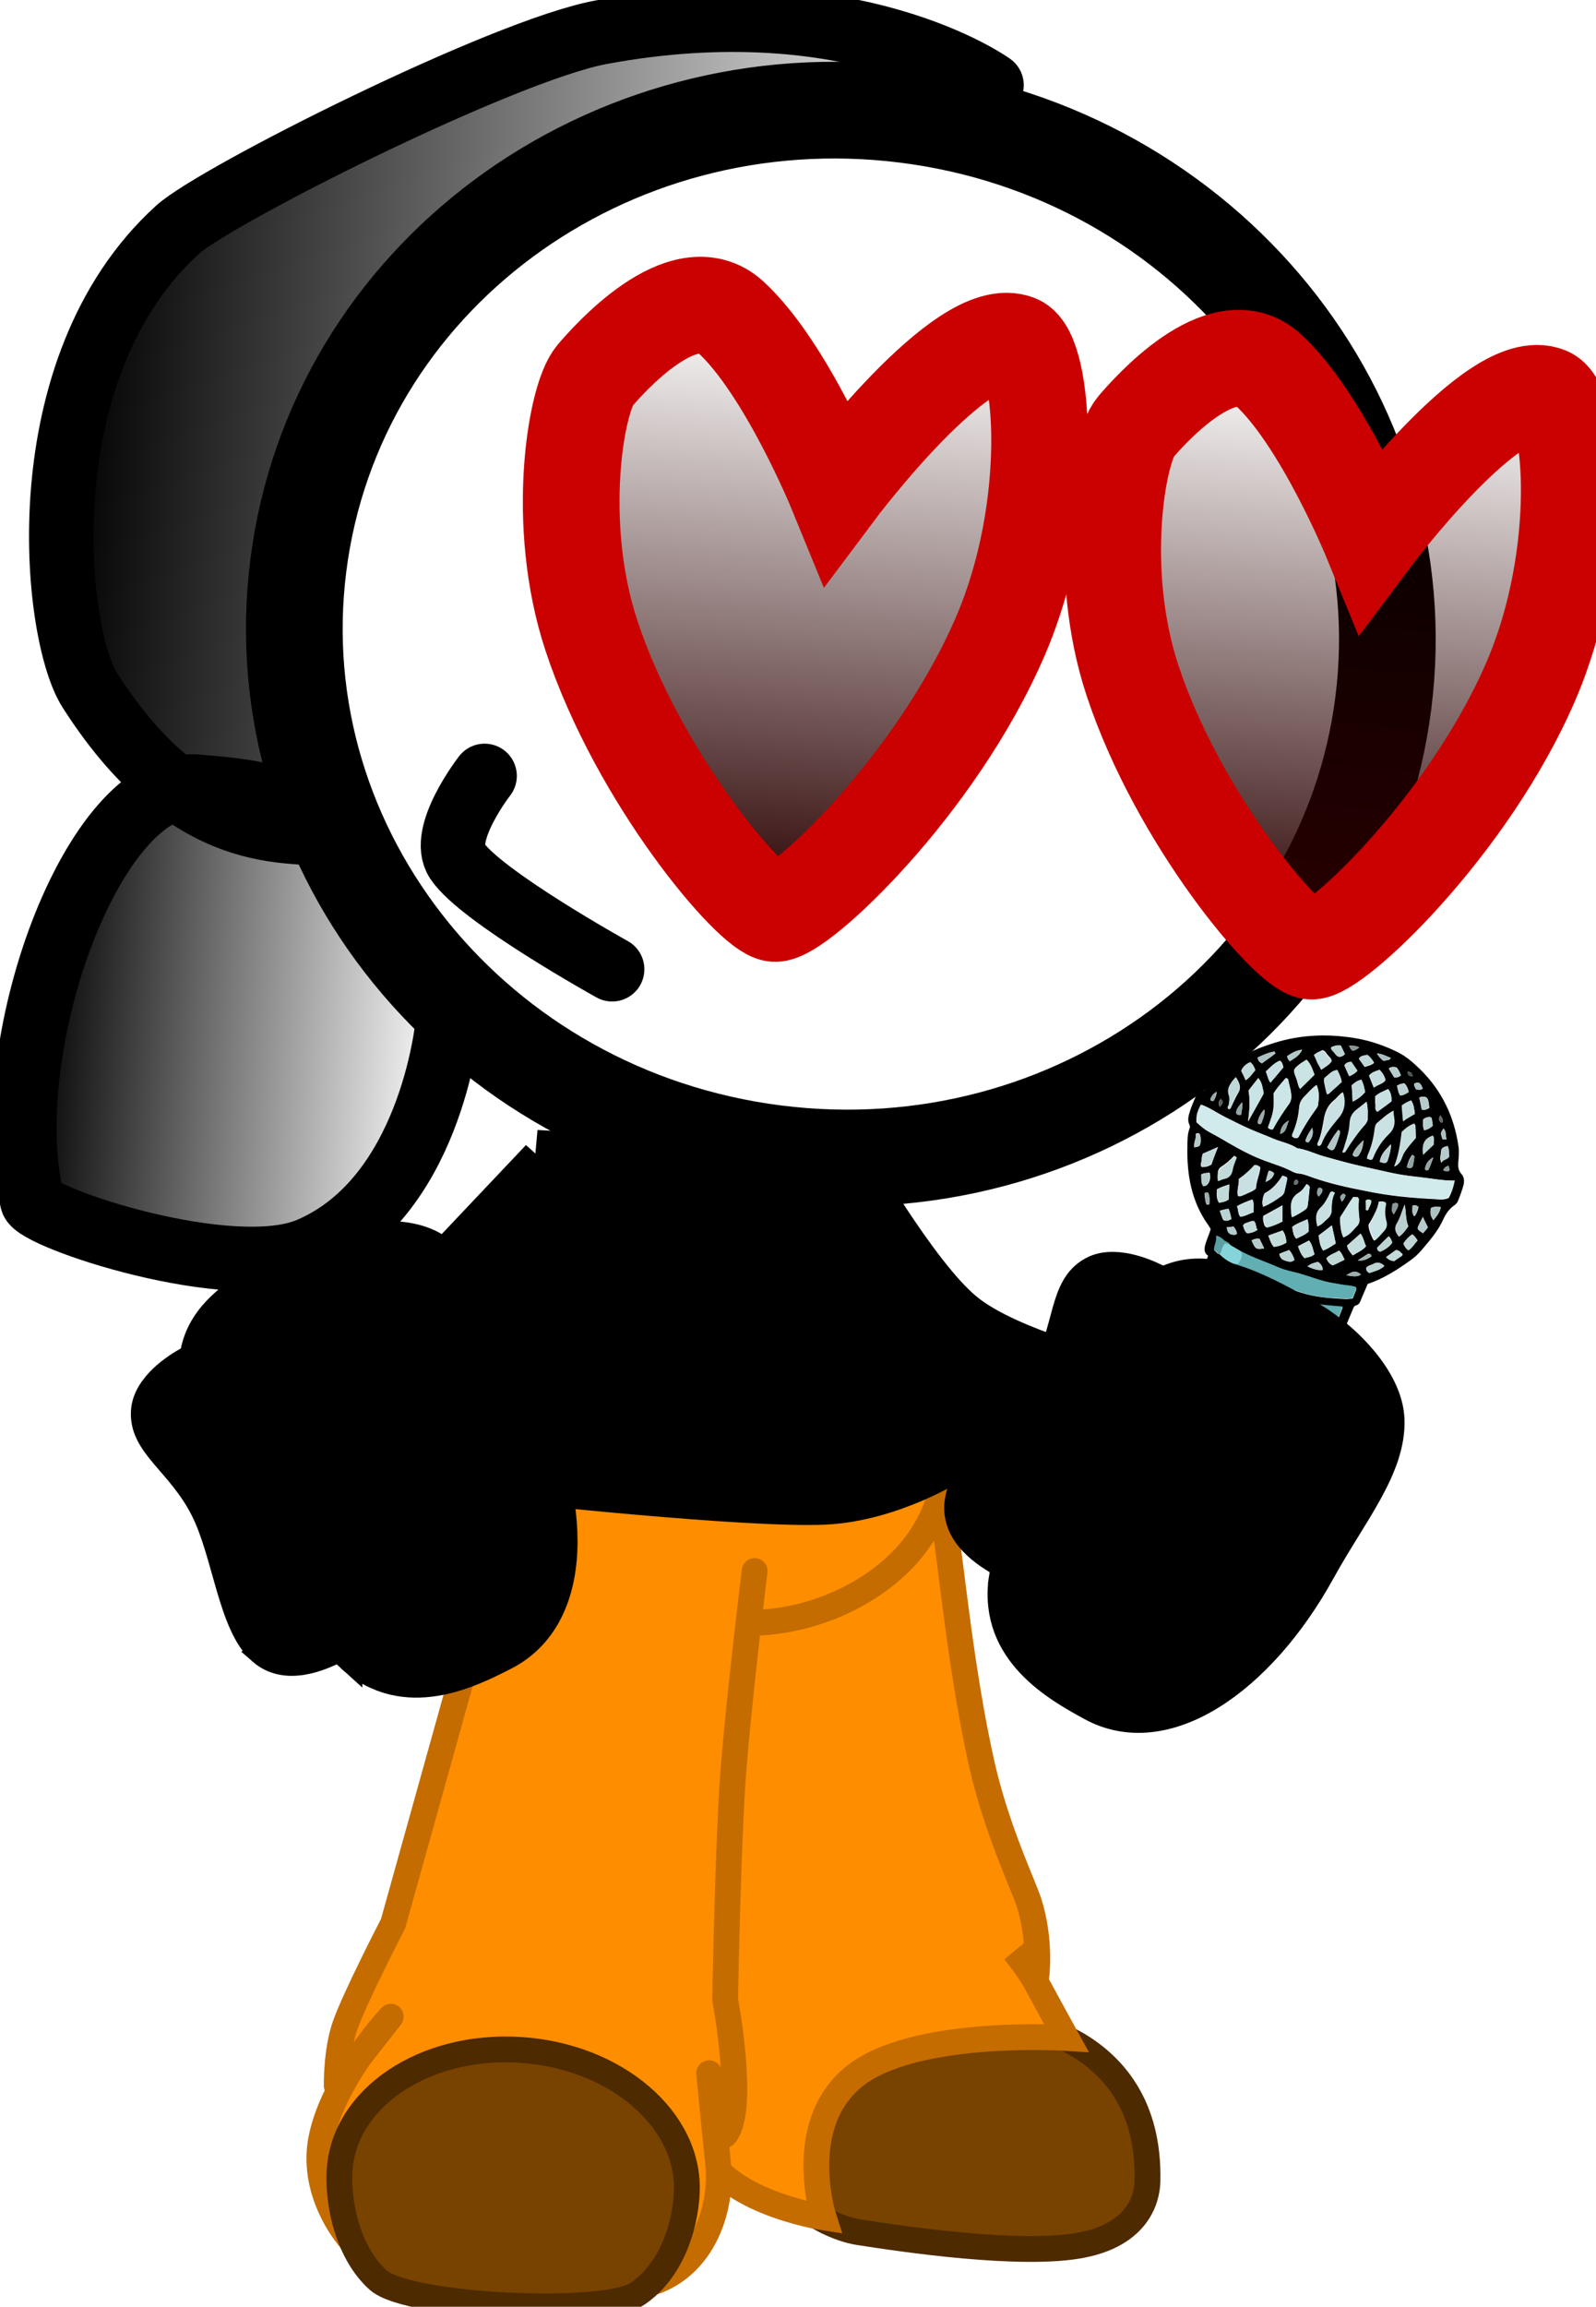 <svg version="1.1" xmlns="http://www.w3.org/2000/svg" xmlns:xlink="http://www.w3.org/1999/xlink" width="74.286" height="107.316" viewBox="0,0,74.286,107.316"><defs><linearGradient x1="202.891" y1="161.15" x2="245.244" y2="164.553" gradientUnits="userSpaceOnUse" id="color-1"><stop offset="0" stop-color="#000000"/><stop offset="1" stop-color="#000000" stop-opacity="0"/></linearGradient><linearGradient x1="263.117" y1="153.223" x2="260.936" y2="180.367" gradientUnits="userSpaceOnUse" id="color-2"><stop offset="0" stop-color="#2a0000" stop-opacity="0"/><stop offset="1" stop-color="#2a0000"/></linearGradient><linearGradient x1="238.202" y1="150.767" x2="235.965" y2="178.615" gradientUnits="userSpaceOnUse" id="color-3"><stop offset="0" stop-color="#2a0000" stop-opacity="0"/><stop offset="1" stop-color="#2a0000"/></linearGradient><linearGradient x1="201.642" y1="183.029" x2="220.907" y2="184.577" gradientUnits="userSpaceOnUse" id="color-4"><stop offset="0" stop-color="#000000"/><stop offset="1" stop-color="#000000" stop-opacity="0"/></linearGradient></defs><g transform="translate(-200.128,-136.136)"><g data-paper-data="{&quot;isPaintingLayer&quot;:true}" stroke-miterlimit="10" stroke-dasharray="" stroke-dashoffset="0" style="mix-blend-mode: normal"><g stroke-width="1.2"><path d="M243.719,204.103l2.923,25.988c0,0 7.063,0.413 6.895,7.513c-0.01,0.405 -0.11,2.392 -3.027,2.974c-2.795,0.557 -8.365,-0.275 -10.401,-0.591c-0.945,-0.147 -2.385,-0.788 -3.306,-1.885c-0.927,-1.105 -0.827,-2.711 -0.826,-3.614c0,-0.368 -2.079,-29.307 -2.079,-29.307" fill="#784200" fill-rule="evenodd" stroke="#4d2a00" stroke-linecap="round" stroke-linejoin="round"/><path d="M233.723,211.042c0.172,-7.277 5.518,-7.403 8.304,-7.337c1.211,0.029 1.048,-1.916 2.119,3.775c0.236,1.254 0.7,6.4 1.692,10.78c0.679,2.999 1.954,5.648 2.192,6.409c0.562,1.798 0.331,3.437 0.331,3.437l-1.02,-1.191c0,0 0.672,0.83 0.941,1.325c0.838,1.543 1.48,2.707 1.48,2.707c0,0 -7.123,-0.46 -9.898,1.81c-2.774,2.27 -1.4,6.542 -1.4,6.542c0,0 -5.278,-0.811 -5.701,-3.723c-0.104,-0.718 0.714,-2.854 0.714,-2.854c0,0 -0.603,0.121 -0.623,-0.376c-0.01,-0.253 0.799,-4.012 0.978,-8.24c0.236,-5.566 -0.136,-12.016 -0.111,-13.065z" fill="#ff8d00" fill-rule="nonzero" stroke="#c46c00" stroke-linecap="butt" stroke-linejoin="miter"/></g><path d="M224.668,205.875c-0.01,-0.214 1.199,0.416 3.937,0.489c3.613,0.096 9.146,-0.334 10.702,-0.553c4.035,-0.57 4.717,-2.087 4.743,-1.521c0.097,2.095 -2.185,5.977 -6.801,6.19c-2.028,0.094 -6.177,0.795 -8.526,0.058c-2.997,-0.941 -4.001,-3.487 -4.055,-4.662z" fill="#004fd9" fill-rule="nonzero" stroke="#001026" stroke-width="1.2" stroke-linecap="butt" stroke-linejoin="miter"/><g fill-rule="nonzero" stroke-linecap="butt" stroke-linejoin="miter"><g fill="none" stroke="none" stroke-width="1" font-family="sans-serif" font-weight="normal" font-size="12" text-anchor="start"/><path d="M224.181,204.513c0,0 8.669,1.319 12.653,1.301c3.984,-0.018 7.266,-1.393 7.266,-1.393c0,0 0.031,2.051 -1.745,4.047c-1.375,1.545 -4.018,3.146 -7.434,3.18c-3.112,0.031 -6.584,-0.623 -8.303,-1.964c-2.605,-2.033 -2.436,-5.171 -2.436,-5.171z" fill="#ff8d00" stroke="#c46c00" stroke-width="1.2"/></g><g stroke-width="1.2"><path d="M233.758,209.711c0,0 -3.384,30.232 -4.001,30.331c-1.772,0.286 -11.482,-2.278 -11.482,-2.278l6.242,-30.395" data-paper-data="{&quot;index&quot;:null}" fill="#ffab19" fill-rule="evenodd" stroke="#001026" stroke-linecap="round" stroke-linejoin="round"/><path d="M235.253,209.224c0,0 -0.79,6.393 -1.024,9.782c-0.224,3.251 -0.349,10.157 -0.349,10.157c0,0 0.949,5.018 0.021,6.256c-0.43,0.573 -0.768,-2.833 -0.768,-2.833c0,0 0.378,3.84 0.415,4.179c0.26,2.362 -0.926,5.463 -4.032,5.757c-3.411,0.323 -9.065,0.689 -11.98,-1.18c-1.24,-0.795 -2.92,-3.135 -2.468,-5.628c0.51,-2.811 3.248,-5.756 3.248,-5.756l-2.516,3.21c0,0 -0.026,-1.603 0.383,-2.779c0.46,-1.321 2.242,-4.761 2.242,-4.761l5.402,-19.361" data-paper-data="{&quot;index&quot;:null}" fill="#ff8d00" fill-rule="evenodd" stroke="#c46c00" stroke-linecap="round" stroke-linejoin="round"/><path d="M232.094,238.158c-0.085,1.697 -0.783,3.67 -2.297,4.694c-1.519,1.028 -10.65,0.621 -12.062,-0.636c-1.341,-1.193 -1.887,-3.398 -1.803,-5.055c0.171,-3.401 3.928,-5.935 8.391,-5.66c4.463,0.275 7.942,3.256 7.771,6.657z" fill="#784200" fill-rule="nonzero" stroke="#4d2a00" stroke-linecap="butt" stroke-linejoin="miter"/></g><path d="M234.21,195.76l6.143,-6.098c0,0 3.056,5.339 5.089,7.001c1.959,1.602 6.894,2.795 6.894,2.795l-3.819,6.017c0,0 -2.423,-0.203 -4.094,-1.338c-2.64,-1.793 -10.212,-8.378 -10.212,-8.378z" fill="#000000" fill-rule="nonzero" stroke="#000000" stroke-width="0.5" stroke-linecap="butt" stroke-linejoin="miter"/><g fill-rule="nonzero" stroke-linecap="butt" stroke-linejoin="miter"><g data-paper-data="{&quot;index&quot;:null}" stroke="none" stroke-width="1"><path d="M256.359,194.555c-0.177,-0.117 -0.179,-0.266 -0.15,-0.44c0.067,-0.272 0.187,-0.524 0.272,-0.79c-0.034,-0.067 -0.068,-0.135 -0.109,-0.186c-0.809,-1.132 -1.004,-2.381 -0.977,-3.68c0.007,-0.274 -0.004,-0.554 0.099,-0.813c0.019,-0.049 0.027,-0.12 0.004,-0.164c-0.125,-0.247 -0.042,-0.457 0.03,-0.69c0.059,-0.201 0.154,-0.389 0.231,-0.583c0.045,-0.113 0.125,-0.214 0.264,-0.258c0.139,-0.043 0.243,-0.154 0.342,-0.249c0.5,-0.599 1.106,-1.105 1.799,-1.525c0.395,-0.23 0.818,-0.377 1.259,-0.517c1.298,-0.411 2.628,-0.442 3.968,-0.192c0.602,0.119 1.189,0.325 1.751,0.596c0.426,0.205 0.771,0.51 1.092,0.826c1.022,1.004 1.577,2.213 1.776,3.555c0.041,0.254 0.017,0.522 -0.008,0.79c-0.011,0.181 0.003,0.351 0.142,0.511c0.128,0.137 0.142,0.308 0.113,0.482c-0.067,0.272 -0.169,0.531 -0.272,0.79c-0.032,0.081 -0.093,0.133 -0.154,0.185c-0.25,0.17 -0.399,0.394 -0.52,0.647c-0.236,0.544 -0.636,0.994 -1.019,1.449c-0.148,0.169 -0.314,0.332 -0.509,0.467c-0.622,0.445 -1.249,0.852 -1.998,1.105c-0.096,0.243 -0.216,0.496 -0.319,0.755c-0.038,0.097 -0.083,0.21 -0.216,0.238c-0.115,0.033 -0.135,0.137 -0.174,0.234c-0.274,0.641 -0.53,1.289 -0.804,1.93c-0.588,1.435 -1.182,2.885 -1.805,4.307c-0.611,1.39 -1.168,2.798 -1.743,4.2c-0.09,0.227 -0.209,0.425 -0.298,0.651c-0.435,1.101 -0.871,2.202 -1.324,3.296c-0.077,0.194 -0.118,0.401 -0.295,0.542c-0.061,0.052 -0.075,0.139 -0.107,0.22c-0.32,0.809 -0.665,1.629 -0.985,2.438c-0.013,0.032 -0.032,0.081 -0.045,0.113c-0.085,0.265 -0.261,0.351 -0.555,0.377c-0.984,0.079 -1.895,-0.13 -2.732,-0.627c-0.212,-0.13 -0.412,-0.292 -0.58,-0.48c-0.128,-0.137 -0.148,-0.292 -0.102,-0.46c0.139,-0.504 0.26,-1.015 0.405,-1.536c0.105,-0.369 0.253,-0.741 0.304,-1.128c0.112,-0.846 0.443,-1.633 0.608,-2.46c0.102,-0.462 0.161,-0.921 0.281,-1.376c0.132,-0.488 0.223,-0.973 0.331,-1.451c0.202,-0.869 0.446,-1.742 0.63,-2.618c0.215,-1.16 0.502,-2.294 0.789,-3.429c0.094,-0.391 0.188,-0.782 0.282,-1.173c0.159,-0.608 0.325,-1.232 0.484,-1.84c0.092,-0.336 0.143,-0.669 0.235,-1.005c0.081,-0.359 0.203,-0.666 0.308,-1.035zM256.894,194.484c0.175,0.172 0.363,0.312 0.588,0.409c0.405,0.308 0.873,0.509 1.341,0.71c0.586,0.261 1.215,0.464 1.827,0.66c0.701,0.228 1.412,0.274 2.147,0.311c0.084,-0.007 0.168,-0.015 0.294,-0.026c0.051,-0.13 0.102,-0.259 0.154,-0.389c0.013,-0.032 0.008,-0.071 0.009,-0.126c-0.125,-0.044 -0.256,-0.071 -0.393,-0.083c-0.233,-0.026 -0.435,-0.079 -0.668,-0.105c-0.572,-0.09 -1.105,-0.333 -1.658,-0.472c-0.291,-0.084 -0.595,-0.135 -0.874,-0.251c-0.604,-0.267 -1.24,-0.454 -1.818,-0.786c-0.147,-0.089 -0.313,-0.183 -0.46,-0.272c-0.033,-0.122 -0.188,-0.14 -0.264,-0.203c-0.088,-0.086 -0.175,-0.172 -0.377,-0.225c0.041,0.254 -0.095,0.446 -0.101,0.665c0.083,0.047 0.115,0.17 0.253,0.181zM257.388,195.285c-0.352,-0.289 -0.452,-0.343 -0.696,-0.392c-0.059,0.201 -0.112,0.385 -0.171,0.585c-0.045,0.113 -0.006,0.219 0.082,0.305c0.058,0.057 0.147,0.089 0.206,0.146c0.222,0.207 0.506,0.362 0.797,0.446c0.093,0.125 0.235,0.175 0.377,0.225c0.795,0.297 1.565,0.605 2.392,0.821c0.369,0.093 0.744,0.169 1.108,0.223c0.293,0.029 0.603,0.064 0.893,-0.055c0.083,-0.21 0.166,-0.421 0.25,-0.631c-0.155,-0.018 -0.293,-0.029 -0.412,-0.034c-0.55,-0.046 -1.086,-0.123 -1.598,-0.266c-0.66,-0.176 -1.288,-0.434 -1.922,-0.675c-0.303,-0.106 -0.549,-0.303 -0.858,-0.393c-0.115,-0.17 -0.287,-0.248 -0.447,-0.305zM252.468,214.078c0.211,0.185 0.454,0.288 0.709,0.36c0.011,0.022 0.041,0.051 0.058,0.057c0.434,0.134 0.88,0.235 1.329,0.227c0.263,0 0.52,0.017 0.769,-0.099c0.359,-0.907 0.717,-1.813 1.095,-2.768c-0.498,0.028 -0.957,-0.041 -1.41,-0.126c-0.399,-0.066 -0.736,-0.24 -1.123,-0.339c-0.142,-0.05 -0.261,-0.11 -0.403,-0.16c-0.182,-0.156 -0.394,-0.286 -0.654,-0.396c-0.192,0.486 -0.229,0.989 -0.373,1.455c-0.132,0.488 -0.247,0.983 -0.373,1.455c0.115,0.17 0.245,0.252 0.375,0.334zM253.31,210.668c0.093,0.125 0.229,0.191 0.371,0.241c0.117,0.115 0.283,0.155 0.437,0.227c0.492,0.191 1.016,0.301 1.535,0.373c0.31,0.035 0.634,0.038 0.947,-0.036c0.026,-0.065 0.069,-0.123 0.095,-0.188c0.314,-0.793 0.621,-1.57 0.953,-2.357c0.351,-0.836 0.695,-1.655 1.046,-2.491c0.504,-1.224 1.02,-2.426 1.525,-3.65c0.58,-1.364 1.1,-2.73 1.716,-4.081c0.107,-0.22 0.186,-0.469 0.282,-0.712c-0.221,-0.004 -0.438,0.031 -0.646,-0.006c-0.681,-0.073 -1.341,-0.249 -1.988,-0.458c-0.57,-0.2 -1.133,-0.416 -1.696,-0.632c-0.219,-0.114 -0.426,-0.205 -0.644,-0.318c-0.104,-0.147 -0.277,-0.171 -0.407,-0.253c-0.147,-0.089 -0.264,-0.203 -0.449,-0.25c-0.1,0.149 -0.115,0.291 -0.142,0.411c-0.182,1.024 -0.513,2.014 -0.748,3.019c-0.154,0.646 -0.309,1.293 -0.445,1.946c-0.202,0.869 -0.38,1.729 -0.575,2.582c-0.156,0.701 -0.312,1.403 -0.485,2.098c-0.175,0.75 -0.361,1.477 -0.554,2.221c-0.167,0.679 -0.341,1.374 -0.496,2.075c0.154,0.072 0.222,0.207 0.371,0.241zM267.837,191.062c-0.449,0.008 -0.849,-0.058 -1.254,-0.109c-0.424,-0.057 -0.836,-0.091 -1.253,-0.163c-0.399,-0.067 -0.804,-0.172 -1.197,-0.254c-0.411,-0.089 -0.822,-0.178 -1.244,-0.289c-0.387,-0.099 -0.785,-0.22 -1.171,-0.319c-0.398,-0.121 -0.77,-0.307 -1.194,-0.364c-0.335,-0.228 -0.753,-0.301 -1.12,-0.449c-0.379,-0.17 -0.788,-0.314 -1.167,-0.483c-0.361,-0.164 -0.733,-0.35 -1.088,-0.53c-0.372,-0.186 -0.701,-0.431 -1.093,-0.568c-0.189,0.376 -0.234,0.489 -0.207,0.831c0.182,0.156 0.363,0.312 0.593,0.448c0.283,0.155 0.567,0.31 0.862,0.487c0.56,0.326 1.109,0.629 1.732,0.848c0.427,0.15 0.861,0.284 1.262,0.499c0.083,0.047 0.189,0.085 0.309,0.09c0.233,0.026 0.458,0.124 0.671,0.199c0.783,0.275 1.605,0.453 2.415,0.608c1.066,0.227 2.141,0.328 3.235,0.38c0.215,0.02 0.43,0.04 0.63,-0.055c0.132,-0.23 0.21,-0.479 0.278,-0.806zM261.407,186.61c-0.226,0.16 -0.38,0.346 -0.552,0.525c-0.159,0.147 -0.254,0.335 -0.26,0.554c-0.04,0.41 -0.141,0.817 -0.312,1.199c-0.013,0.032 -0.014,0.087 -0.021,0.103c0.07,0.08 0.141,0.105 0.249,0.087c0.024,-0.01 0.055,-0.036 0.061,-0.052c0.239,-0.451 0.514,-0.889 0.824,-1.315c0.043,-0.058 0.1,-0.149 0.09,-0.227c0.031,-0.284 0.063,-0.568 -0.079,-0.876zM259.372,188.68c0.226,-0.418 0.482,-0.808 0.749,-1.175c0.087,-0.117 0.114,-0.237 0.112,-0.385c-0.012,-0.226 -0.073,-0.431 -0.127,-0.653c-0.01,-0.077 -0.014,-0.171 -0.133,-0.176c-0.198,0.244 -0.407,0.466 -0.569,0.722c0.034,0.786 0.034,0.786 -0.256,1.57c0.034,0.067 0.099,0.108 0.225,0.097zM263.117,191.82c-0.186,0.266 -0.355,0.539 -0.524,0.812c-0.043,0.059 -0.087,0.117 -0.095,0.188c0.022,0.303 0.026,0.599 0.157,0.885c0.29,-0.119 0.44,-0.343 0.636,-0.533c0.098,-0.095 0.119,-0.198 0.11,-0.33c-0.04,-0.309 -0.044,-0.606 -0.024,-0.912c0.006,-0.016 -0.023,-0.045 -0.046,-0.09c-0.06,-0.003 -0.137,-0.011 -0.215,-0.02zM264.987,187.812c-0.334,0.178 -0.537,0.383 -0.757,0.582c-0.074,0.085 -0.088,0.172 -0.102,0.259c-0.047,0.426 -0.147,0.833 -0.325,1.232c-0.019,0.049 -0.021,0.103 -0.04,0.152c0.189,0.085 0.231,0.081 0.283,-0.048c0.167,-0.421 0.416,-0.794 0.741,-1.104c0.196,-0.189 0.256,-0.39 0.25,-0.631c-0.026,-0.138 -0.041,-0.254 -0.048,-0.441zM261.466,189.434c0.089,0.031 0.132,-0.027 0.158,-0.092c0.179,-0.453 0.495,-0.84 0.81,-1.228c0.248,-0.319 0.324,-0.716 0.198,-1.166c-0.182,0.102 -0.264,0.258 -0.411,0.372c-0.3,0.245 -0.421,0.553 -0.478,0.901c-0.07,0.381 -0.122,0.769 -0.298,1.112c-0.001,0.055 0.01,0.077 0.021,0.1zM263.734,187.39c-0.184,0.157 -0.324,0.255 -0.446,0.36c-0.208,0.167 -0.302,0.355 -0.321,0.606c-0.015,0.345 -0.107,0.681 -0.218,1.011c-0.027,0.12 -0.078,0.249 -0.123,0.362c0.083,0.047 0.12,0.005 0.132,-0.027c0.275,-0.438 0.567,-0.87 0.925,-1.261c0.05,-0.075 0.093,-0.133 0.107,-0.22c0.001,-0.258 0.019,-0.51 -0.056,-0.831zM264.303,192.052c-0.05,0.333 -0.219,0.605 -0.37,0.884c-0.032,0.081 -0.111,0.127 -0.107,0.22c0.002,0.148 0.113,0.482 0.251,0.697c0.189,-0.118 0.301,-0.3 0.443,-0.453c0.111,-0.127 0.144,-0.263 0.107,-0.423c-0.053,-0.277 -0.07,-0.541 -0.021,-0.819c0.006,-0.016 -0.016,-0.061 -0.028,-0.083c-0.065,-0.041 -0.136,-0.066 -0.275,-0.023zM257.792,190.983c0.017,0.264 -0.11,0.533 -0.033,0.8c0.131,0.028 0.216,-0.035 0.313,-0.074c0.176,-0.086 0.357,-0.133 0.516,-0.28c0.009,-0.329 0.172,-0.64 0.205,-0.979c-0.07,-0.08 -0.159,-0.111 -0.261,-0.11c-0.216,0.238 -0.461,0.447 -0.741,0.643zM260.941,191.222c-0.1,0.149 -0.199,0.299 -0.333,0.381c-0.322,0.2 -0.414,0.482 -0.38,0.807c0.015,0.116 -0.023,0.213 0.045,0.348c0.242,-0.099 0.437,-0.234 0.632,-0.368c0.055,-0.036 0.08,-0.101 0.095,-0.188c0.025,-0.268 0.061,-0.513 0.086,-0.781c0.019,-0.049 0.009,-0.126 -0.145,-0.198zM259.82,190.828c-0.212,0.331 -0.447,0.617 -0.781,0.795c-0.073,0.03 -0.08,0.101 -0.106,0.166c-0.04,0.152 -0.062,0.31 -0.013,0.493c0.339,-0.139 0.589,-0.31 0.845,-0.496c0.085,-0.062 0.135,-0.137 0.156,-0.24c0.035,-0.191 0.087,-0.375 0.122,-0.566c0.006,-0.016 -0.016,-0.061 -0.028,-0.084c-0.053,-0.019 -0.107,-0.038 -0.196,-0.069zM266.026,189.08c-0.007,-0.187 -0.008,-0.39 -0.015,-0.577c-0.011,-0.022 -0.023,-0.045 -0.046,-0.09c-0.253,0.077 -0.437,0.234 -0.579,0.387c-0.074,0.546 -0.135,1.059 -0.353,1.609c0.352,-0.172 0.33,-0.474 0.466,-0.666c0.156,-0.24 0.341,-0.452 0.526,-0.663zM261.312,186.134c-0.101,-0.257 -0.167,-0.501 -0.371,-0.702c-0.116,0.088 -0.237,0.138 -0.329,0.216c-0.092,0.078 -0.201,0.151 -0.246,0.264c-0.004,0.164 0.082,0.305 0.126,0.45c0.044,0.145 0.046,0.293 0.157,0.424c0.227,-0.215 0.43,-0.421 0.663,-0.652zM258.22,188.312c0.263,-0.461 0.477,-0.847 0.69,-1.233c0.013,-0.032 0.05,-0.075 0.027,-0.12c-0.054,-0.222 -0.06,-0.464 -0.246,-0.658c-0.161,0.202 -0.315,0.387 -0.452,0.579c0.084,0.454 0.049,0.902 -0.019,1.431zM261.442,193.186c0.205,-0.057 0.305,-0.206 0.427,-0.311c0.147,-0.114 0.24,-0.248 0.239,-0.451c0.007,-0.274 0.014,-0.548 0.152,-0.795c-0.112,-0.076 -0.189,-0.085 -0.228,0.012c-0.114,0.237 -0.234,0.489 -0.424,0.662c-0.264,0.258 -0.218,0.55 -0.166,0.882zM259.82,192.211c-0.34,0.194 -0.619,0.336 -0.881,0.484c-0.045,0.113 -0.017,0.197 -0.007,0.274c0.028,0.084 0.025,0.193 0.137,0.269c0.247,-0.061 0.489,-0.16 0.72,-0.282c0.03,-0.229 0.035,-0.448 0.031,-0.745zM262.301,193.986c-0.064,-0.299 -0.123,-0.56 -0.176,-0.836c-0.208,0.167 -0.409,0.317 -0.611,0.468c0.041,0.254 0.053,0.48 0.209,0.7c0.218,-0.089 0.389,-0.214 0.577,-0.332zM262.371,185.916c-0.252,0.022 -0.389,0.214 -0.56,0.338c-0.055,0.036 -0.069,0.123 -0.053,0.184c0.043,0.199 0.074,0.376 0.123,0.56c-0.006,0.016 0.029,0.029 0.065,0.041c0.214,-0.183 0.417,-0.388 0.631,-0.571c-0.025,-0.193 -0.116,-0.373 -0.207,-0.552zM264.896,187.374c-0.001,-0.203 -0.008,-0.39 -0.159,-0.572c-0.2,0.096 -0.436,0.179 -0.602,0.342c0.009,0.132 -0.018,0.252 0.014,0.374c0.015,0.116 -0.054,0.239 0.087,0.344c0.226,-0.16 0.451,-0.321 0.659,-0.488zM262.831,194.08c0.014,0.171 0.142,0.308 0.264,0.461c0.219,-0.144 0.455,-0.228 0.616,-0.429c-0.091,-0.18 -0.11,-0.389 -0.254,-0.587c-0.214,0.183 -0.411,0.372 -0.625,0.555zM265.509,192.18c-0.133,0.285 -0.201,0.612 -0.37,0.884c-0.132,0.23 -0.058,0.404 0.104,0.608c0.195,-0.134 0.301,-0.3 0.431,-0.475c-0.129,-0.34 -0.096,-0.679 -0.165,-1.017zM257.313,187.736c0.078,0.009 0.097,-0.04 0.116,-0.088c0.101,-0.204 0.191,-0.431 0.31,-0.629c0.193,-0.283 0.079,-0.507 -0.082,-0.766c-0.08,0.101 -0.148,0.169 -0.198,0.244c-0.13,0.176 -0.218,0.347 -0.129,0.582c0.044,0.145 0.022,0.303 0.007,0.445c-0.043,0.059 -0.111,0.127 -0.023,0.213zM256.82,191.084c0.115,-0.033 0.194,-0.08 0.266,-0.109c0.229,-0.067 0.34,-0.194 0.382,-0.401c0.028,-0.174 0.117,-0.346 0.163,-0.514c0.019,-0.049 0.056,-0.091 -0.062,-0.151c-0.179,0.195 -0.393,0.378 -0.636,0.533c-0.055,0.036 -0.087,0.117 -0.112,0.182c-0.016,0.142 -0.025,0.268 0,0.461zM261.04,193.432c-0.007,-0.187 0.01,-0.384 -0.057,-0.573c-0.248,0.116 -0.502,0.193 -0.71,0.359c0.043,0.199 0.032,0.38 0.189,0.546c0.2,-0.096 0.411,-0.169 0.577,-0.332zM263.088,187.385c0.248,-0.116 0.432,-0.272 0.58,-0.442c-0.043,-0.199 -0.074,-0.376 -0.177,-0.578c-0.181,0.047 -0.321,0.145 -0.45,0.266c0.024,0.248 0.029,0.49 0.046,0.754zM259.161,193.621c0.062,0.151 0.083,0.251 0.147,0.347c0.034,0.067 0.075,0.118 0.115,0.17c0.21,-0.018 0.415,-0.076 0.586,-0.2c-0.025,-0.193 -0.05,-0.386 -0.183,-0.562c-0.218,0.089 -0.423,0.147 -0.665,0.246zM256.819,189.498c-0.273,0.126 -0.466,0.205 -0.691,0.311c-0.043,0.058 -0.07,0.178 -0.055,0.294c-0.003,0.11 -0.083,0.21 -0.008,0.329c0.179,0.008 0.318,-0.036 0.452,-0.118c0.085,-0.265 0.181,-0.508 0.302,-0.816zM261.288,185.222c0.057,0.112 0.114,0.224 0.171,0.337c0.057,0.112 0.12,0.208 0.177,0.32c0.195,-0.134 0.371,-0.22 0.477,-0.386c-0.015,-0.116 -0.109,-0.186 -0.179,-0.266c-0.07,-0.08 -0.12,-0.208 -0.251,-0.236c-0.152,0.076 -0.29,0.119 -0.395,0.23zM261.312,194.487c-0.078,-0.212 -0.09,-0.437 -0.253,-0.642c-0.176,0.086 -0.334,0.178 -0.51,0.264c0.078,0.212 0.128,0.395 0.309,0.551c0.157,-0.037 0.3,-0.042 0.453,-0.173zM259.261,186.502c0.222,-0.254 0.414,-0.482 0.605,-0.709c-0.033,-0.122 -0.048,-0.238 -0.16,-0.314c-0.266,0.109 -0.445,0.305 -0.641,0.494c0.033,0.122 0.066,0.244 0.123,0.356c-0.008,0.071 0.021,0.1 0.073,0.173zM258.477,192.532c-0.036,-0.216 0.04,-0.41 -0.051,-0.589c-0.26,0.093 -0.495,0.176 -0.715,0.321c0.08,0.157 0.016,0.319 0.155,0.479c0.21,-0.018 0.374,-0.127 0.61,-0.21zM265.819,187.348c-0.163,0.053 -0.315,0.129 -0.437,0.234c0.03,0.232 0.042,0.457 0.059,0.721c0.177,-0.141 0.335,-0.233 0.542,-0.344c-0.03,-0.232 -0.049,-0.441 -0.164,-0.611zM256.768,191.471c-0.012,0.235 -0.029,0.432 0.098,0.624c0.174,-0.031 0.325,-0.052 0.447,-0.156c0.006,-0.219 0.029,-0.432 0.03,-0.69c-0.205,0.057 -0.392,0.12 -0.574,0.222zM264.074,186.735c0.201,-0.151 0.436,-0.179 0.542,-0.345c-0.043,-0.199 -0.147,-0.347 -0.275,-0.484c-0.187,0.063 -0.368,0.11 -0.492,0.27c0.073,0.173 0.129,0.34 0.225,0.558zM262.713,194.739c-0.08,-0.157 -0.124,-0.302 -0.259,-0.423c-0.195,0.134 -0.436,0.179 -0.59,0.364c0.062,0.151 0.143,0.253 0.297,0.326c0.194,-0.08 0.376,-0.181 0.552,-0.267zM258.557,185.923c-0.056,-0.167 -0.119,-0.263 -0.224,-0.355c-0.176,0.086 -0.347,0.21 -0.423,0.404c0.068,0.135 0.137,0.269 0.199,0.42c0.213,-0.128 0.307,-0.316 0.449,-0.469zM266.107,193.847c-0.075,-0.118 -0.138,-0.214 -0.239,-0.268c-0.171,0.124 -0.306,0.261 -0.412,0.427c0.051,0.128 0.114,0.224 0.226,0.301c0.189,-0.118 0.283,-0.306 0.425,-0.459zM259.678,194.466c0.03,0.232 0.166,0.298 0.333,0.338c0.125,0.044 0.262,0.055 0.367,-0.056c-0.056,-0.167 -0.118,-0.318 -0.246,-0.455c-0.163,0.053 -0.308,0.113 -0.453,0.173zM266.856,189.39c0.004,-0.164 0.055,-0.294 -0.037,-0.419c-0.465,0.15 -0.498,0.489 -0.454,0.892c0.166,-0.163 0.325,-0.31 0.491,-0.473zM258.17,193.513c0.186,-0.008 0.325,-0.052 0.489,-0.16c-0.093,-0.125 -0.046,-0.293 -0.163,-0.408c-0.113,-0.021 -0.174,0.031 -0.265,0.054c-0.097,0.04 -0.199,0.041 -0.243,0.154c0.033,0.122 0.066,0.244 0.182,0.359zM261.901,189.513c0.157,0.166 0.277,0.171 0.352,0.032c0.101,-0.204 0.167,-0.421 0.226,-0.621c0.026,-0.065 0.04,-0.152 -0.054,-0.222c-0.204,0.26 -0.373,0.533 -0.524,0.812zM263.715,195.127c-0.003,0.11 0.049,0.183 0.15,0.237c0.236,-0.083 0.5,-0.138 0.697,-0.327c-0.175,-0.172 -0.348,-0.196 -0.537,-0.078c-0.097,0.04 -0.223,0.051 -0.31,0.168zM264.351,190.188c0.249,0.087 0.315,0.074 0.373,-0.072c0.072,-0.233 0.15,-0.482 0.151,-0.74c-0.258,0.241 -0.491,0.473 -0.524,0.812zM266.356,192.754c-0.069,0.123 -0.114,0.237 -0.176,0.344c-0.107,0.22 -0.107,0.22 0.181,0.414c0.08,-0.101 0.185,-0.212 0.228,-0.27c-0.091,-0.18 -0.153,-0.33 -0.233,-0.487zM263.767,185.208c-0.139,0.043 -0.312,0.02 -0.382,0.198c0.075,0.118 0.174,0.227 0.26,0.368c0.163,-0.053 0.337,-0.084 0.442,-0.195c-0.093,-0.125 -0.161,-0.259 -0.32,-0.37zM264.764,193.652c-0.172,0.179 -0.362,0.352 -0.535,0.531c0.004,0.093 0.031,0.177 0.151,0.182c0.218,-0.089 0.413,-0.224 0.55,-0.416c-0.033,-0.122 -0.078,-0.212 -0.166,-0.298zM266.305,187.758c0.131,0.028 0.246,-0.006 0.355,-0.078c-0.01,-0.077 -0.02,-0.154 -0.03,-0.232c-0.021,-0.1 -0.025,-0.193 -0.119,-0.263c-0.107,-0.038 -0.209,-0.036 -0.312,0.02c0.031,0.177 0.074,0.376 0.105,0.553zM262.927,186.203c0.163,-0.053 0.279,-0.142 0.384,-0.252c-0.104,-0.147 -0.19,-0.288 -0.283,-0.413c-0.162,-0.001 -0.271,0.071 -0.327,0.162c0.073,0.173 0.147,0.347 0.226,0.504zM266.819,188.51c-0.015,-0.116 -0.03,-0.232 -0.063,-0.354c-0.011,-0.022 -0.047,-0.035 -0.076,-0.064c-0.09,0.024 -0.21,0.018 -0.315,0.129c0.002,0.148 -0.026,0.323 0.047,0.496c0.174,-0.031 0.284,-0.103 0.406,-0.208zM267.211,190.234c0.088,-0.172 0.297,-0.135 0.361,-0.297c-0.02,-0.154 0.02,-0.306 -0.071,-0.486c-0.157,0.037 -0.295,0.081 -0.3,0.245c-0.004,0.164 -0.08,0.304 0.01,0.538zM265.016,194.81c0.116,-0.088 0.25,-0.17 0.359,-0.243c0.024,-0.01 0.019,-0.049 0.032,-0.081c-0.076,-0.064 -0.133,-0.176 -0.313,-0.183c-0.14,0.098 -0.287,0.213 -0.451,0.321c0.099,0.108 0.199,0.162 0.372,0.186zM262.726,185.174c-0.068,-0.135 -0.13,-0.285 -0.187,-0.398c-0.179,-0.008 -0.318,0.036 -0.439,0.085c-0.027,0.12 0.091,0.179 0.143,0.253c0.052,0.074 0.098,0.163 0.229,0.191c0.084,-0.007 0.174,-0.031 0.255,-0.132zM256.904,192.46c0.044,0.145 0.083,0.251 0.123,0.356c0.005,0.039 0.052,0.074 0.063,0.096c0.125,0.044 0.239,0.01 0.349,-0.062c-0.038,-0.161 -0.058,-0.315 -0.137,-0.472c-0.126,0.011 -0.241,0.045 -0.397,0.082zM266.843,192.907c0.154,-0.185 0.309,-0.371 0.345,-0.616c-0.179,-0.008 -0.328,-0.041 -0.468,0.057c-0.02,0.306 -0.02,0.306 0.123,0.56zM258.383,193.845c0.181,0.414 0.199,0.42 0.583,0.371c-0.062,-0.151 -0.148,-0.292 -0.21,-0.443c-0.131,-0.028 -0.246,0.006 -0.373,0.072zM265.698,186.937c-0.038,-0.161 -0.088,-0.289 -0.205,-0.404c-0.042,0.004 -0.108,0.017 -0.174,0.031c-0.048,0.02 -0.103,0.056 -0.152,0.076c0.038,0.161 0.051,0.331 0.162,0.462c0.126,-0.011 0.253,-0.077 0.369,-0.165zM256.137,191.324c0.066,-0.014 0.157,-0.037 0.194,-0.08c0.124,-0.159 0.152,-0.334 0.098,-0.556c-0.132,0.027 -0.288,0.01 -0.379,0.088c0.007,0.187 -0.045,0.371 0.088,0.547zM259.493,185.145c-0.011,-0.022 -0.023,-0.045 -0.046,-0.09c-0.283,0.048 -0.531,0.164 -0.78,0.279c0.009,0.132 0.061,0.206 0.197,0.272c0.201,-0.151 0.421,-0.295 0.629,-0.462zM263.592,189.184c-0.203,0.205 -0.417,0.388 -0.508,0.67c-0.006,0.016 0.052,0.074 0.088,0.086c0.089,0.031 0.186,-0.009 0.218,-0.089c0.137,-0.192 0.184,-0.415 0.203,-0.666zM265.334,186.164c-0.051,-0.128 -0.101,-0.257 -0.2,-0.365c-0.125,-0.044 -0.226,-0.043 -0.36,0.039c0.086,0.141 0.166,0.298 0.259,0.423c0.12,0.005 0.21,-0.018 0.302,-0.097zM260.986,195.054c0.243,0.104 0.45,0.195 0.708,0.157c0.004,-0.164 -0.095,-0.273 -0.218,-0.372c-0.181,0.047 -0.337,0.084 -0.49,0.215zM255.717,189.517c0.199,-0.041 0.223,-0.051 0.242,-0.099c0.082,-0.156 0.05,-0.333 0.013,-0.493c-0.016,-0.061 -0.099,-0.108 -0.191,-0.03c0.049,0.183 -0.105,0.369 -0.064,0.623zM260.161,185.509c0.219,-0.144 0.45,-0.266 0.577,-0.535c-0.294,0.026 -0.495,0.176 -0.684,0.295c-0.014,0.087 0.026,0.138 0.108,0.241zM257.544,193.2c-0.108,0.017 -0.21,0.018 -0.318,0.036c0.031,0.177 0.093,0.328 0.308,0.348c0.06,0.003 0.12,0.005 0.163,-0.053c0.003,-0.11 -0.061,-0.206 -0.153,-0.33zM265.607,190.445c0.16,0.056 0.244,0.049 0.278,-0.087c0.027,-0.12 0.054,-0.239 0.063,-0.365c0.001,-0.055 -0.015,-0.116 -0.093,-0.125c-0.13,0.176 -0.201,0.354 -0.248,0.577zM258.971,187.746c-0.154,0.185 -0.273,0.383 -0.303,0.613c-0.006,0.016 0.052,0.074 0.07,0.08c0.036,0.013 0.09,-0.024 0.103,-0.056c0.065,-0.217 0.178,-0.399 0.13,-0.637zM257.899,187.997c0.011,-0.181 0.081,-0.359 0.045,-0.574c-0.172,0.179 -0.278,0.345 -0.263,0.461c-0.003,0.11 0.068,0.135 0.219,0.114zM262.79,195.466c0.233,0.026 0.482,0.114 0.683,-0.037c-0.269,-0.242 -0.471,-0.091 -0.683,0.037zM263.706,192.432c0.036,0.012 0.06,0.003 0.095,0.015c0.046,-0.168 0.175,-0.289 0.144,-0.466c-0.1,-0.054 -0.16,-0.056 -0.246,0.006c0.009,0.132 0.011,0.28 0.007,0.445zM261.206,188.605c-0.143,0.208 -0.249,0.373 -0.308,0.574c-0.013,0.032 0.01,0.077 0.063,0.096c0.018,0.006 0.06,0.003 0.084,-0.007c0.154,-0.185 0.231,-0.38 0.161,-0.663zM256.363,191.624c-0.12,-0.005 -0.186,0.009 -0.169,0.07c0.009,0.132 0.035,0.27 0.061,0.409c0.028,0.084 0.081,0.102 0.16,0.056c0.017,-0.197 0.021,-0.361 -0.052,-0.535zM264.526,185.493c0.09,-0.024 0.174,-0.031 0.265,-0.055c0.024,-0.01 0.037,-0.042 0.074,-0.085c-0.214,-0.075 -0.39,-0.192 -0.647,-0.209c0.086,0.141 0.15,0.237 0.308,0.348zM259.179,190.603c-0.046,0.168 -0.086,0.32 -0.145,0.521c0.242,-0.099 0.353,-0.226 0.399,-0.394c-0.07,-0.08 -0.117,-0.115 -0.254,-0.126zM264.928,192.161c0.026,0.138 -0.08,0.304 0.078,0.47c0.207,-0.37 0.239,-0.451 0.163,-0.514c-0.089,-0.031 -0.155,-0.018 -0.241,0.045zM260.126,188.262c-0.31,0.168 -0.386,0.362 -0.411,0.63c0.326,-0.107 0.273,-0.383 0.411,-0.63zM266.847,189.977c-0.285,0.158 -0.356,0.336 -0.397,0.543c-0.006,0.016 0.023,0.045 0.058,0.057c0.053,0.019 0.102,-0.001 0.115,-0.034c0.082,-0.156 0.128,-0.324 0.224,-0.567zM265.879,192.218c-0.004,0.164 -0.05,0.333 0.083,0.508c0.117,-0.143 0.157,-0.295 0.191,-0.431c-0.088,-0.086 -0.165,-0.095 -0.273,-0.078zM267.461,189.141c-0.067,-0.189 0.003,-0.368 -0.149,-0.495c-0.143,0.208 -0.143,0.208 -0.037,0.503c0.042,-0.004 0.084,-0.007 0.186,-0.009zM263.329,194.771c0.268,0.039 0.451,-0.063 0.621,-0.187c-0.015,-0.116 -0.086,-0.141 -0.159,-0.111c-0.14,0.098 -0.298,0.19 -0.463,0.299zM266.048,186.82c0.113,0.021 0.209,0.036 0.3,-0.042c-0.039,-0.106 -0.078,-0.212 -0.179,-0.266c-0.095,-0.015 -0.162,-0.001 -0.223,0.051c0.004,0.093 0.038,0.161 0.101,0.257zM261.501,191.806c0.105,-0.111 0.179,-0.195 0.181,-0.305c-0.005,-0.039 -0.034,-0.067 -0.063,-0.096c-0.053,-0.019 -0.137,-0.011 -0.139,0.043c-0.038,0.097 -0.083,0.21 0.021,0.358zM263.392,184.873c-0.141,-0.105 -0.315,-0.074 -0.471,-0.091c0.13,0.285 0.166,0.298 0.471,0.091zM256.909,187.631c0.167,-0.218 0.167,-0.218 0.045,-0.371c-0.074,0.085 -0.154,0.185 -0.045,0.371zM262.76,191.75c-0.052,-0.074 -0.105,-0.092 -0.136,-0.066c-0.14,0.098 -0.142,0.153 -0.039,0.355c0.098,-0.095 0.137,-0.192 0.175,-0.289zM267.543,190.369c-0.121,0.05 -0.224,0.106 -0.233,0.231c0.304,0.051 0.335,0.025 0.233,-0.231zM256.759,186.933c-0.152,0.076 -0.221,0.199 -0.283,0.306c-0.026,0.065 0.009,0.132 0.141,0.105c0.063,-0.107 0.132,-0.23 0.142,-0.411zM267.172,188.026c-0.1,0.149 -0.078,0.249 0.051,0.331c0,0 0.042,-0.004 0.048,-0.02c0.056,-0.091 -0.025,-0.193 -0.1,-0.312zM260.36,191.258c0.12,0.005 0.181,-0.047 0.189,-0.118c0.013,-0.032 -0.01,-0.077 -0.039,-0.106c-0.029,-0.029 -0.095,-0.015 -0.108,0.017c-0.037,0.042 -0.063,0.107 -0.041,0.207zM265.638,186.012c0.026,0.138 0.078,0.212 0.246,0.197c-0.038,-0.161 -0.096,-0.218 -0.246,-0.197z" fill="#000000"/><path d="M257.892,196.881c0.563,0.216 1.126,0.432 1.696,0.632c0.641,0.225 1.307,0.385 1.988,0.458c0.215,0.02 0.407,-0.004 0.646,0.006c-0.102,0.259 -0.174,0.492 -0.282,0.712c-0.609,1.335 -1.136,2.717 -1.716,4.081c-0.522,1.218 -1.02,2.426 -1.525,3.65c-0.351,0.836 -0.695,1.655 -1.046,2.491c-0.332,0.787 -0.621,1.57 -0.953,2.357c-0.026,0.065 -0.051,0.13 -0.095,0.188c-0.32,0.091 -0.619,0.078 -0.947,0.036c-0.519,-0.072 -1.043,-0.182 -1.535,-0.373c-0.16,-0.056 -0.327,-0.096 -0.437,-0.227c0.173,0.024 0.332,0.135 0.56,0.123c-0.022,-0.303 0.14,-0.559 0.225,-0.825c0.006,-0.016 0.013,-0.032 -0.005,-0.039c0.031,-0.487 0.216,-0.957 0.307,-1.441c0.028,-0.174 0.003,-0.368 0.103,-0.517c0.164,-0.311 0.125,-0.675 0.289,-0.986c0.006,-0.016 0.001,-0.055 0.014,-0.087c0.068,-0.326 0.112,-0.643 0.216,-0.957c0.141,-0.356 0.127,-0.73 0.303,-1.074c-0.024,-0.248 0.095,-0.446 0.167,-0.679c0.013,-0.032 0.019,-0.049 0.032,-0.081c-0.014,-0.374 0.191,-0.689 0.248,-1.038c0.057,-0.349 0.227,-0.676 0.302,-1.019c0.094,-0.391 0.128,-0.785 0.335,-1.155c0.013,-0.032 0.032,-0.081 0.027,-0.12c-0.036,-0.216 0.094,-0.391 0.153,-0.592c0.038,-0.097 0.101,-0.204 0.104,-0.314c-0.014,-0.171 0.055,-0.294 0.113,-0.44c0.032,-0.081 0.082,-0.156 0.072,-0.233c-0.024,-0.248 0.102,-0.462 0.185,-0.673c0.032,-0.081 0.082,-0.156 0.072,-0.233c-0.019,-0.209 0.07,-0.381 0.14,-0.559c0.115,-0.291 0.106,-0.627 0.239,-0.912c0.037,-0.042 0.003,-0.11 0.004,-0.164z" fill="#87d7dc"/><path d="M257.892,196.881c-0.001,0.055 0.033,0.122 0.014,0.171c-0.133,0.285 -0.142,0.614 -0.239,0.912c-0.07,0.178 -0.159,0.35 -0.14,0.559c0.01,0.077 -0.04,0.152 -0.072,0.233c-0.083,0.21 -0.191,0.431 -0.185,0.673c0.01,0.077 -0.058,0.146 -0.072,0.233c-0.058,0.146 -0.109,0.275 -0.113,0.44c-0.003,0.11 -0.065,0.217 -0.104,0.314c-0.059,0.201 -0.189,0.376 -0.153,0.592c0.005,0.039 -0.014,0.087 -0.027,0.12c-0.201,0.354 -0.241,0.763 -0.335,1.155c-0.081,0.359 -0.251,0.686 -0.302,1.019c-0.057,0.349 -0.263,0.664 -0.248,1.038c0.011,0.022 -0.019,0.049 -0.032,0.081c-0.083,0.21 -0.191,0.431 -0.167,0.679c-0.194,0.337 -0.18,0.711 -0.303,1.074c-0.122,0.308 -0.148,0.63 -0.216,0.957c-0.013,0.032 -0.001,0.055 -0.014,0.087c-0.164,0.311 -0.125,0.675 -0.289,0.986c-0.088,0.172 -0.057,0.349 -0.103,0.517c-0.108,0.478 -0.276,0.954 -0.307,1.441c-0.006,0.016 0.005,0.039 0.005,0.039c-0.085,0.265 -0.247,0.522 -0.225,0.825c-0.21,0.018 -0.362,-0.109 -0.56,-0.123c-0.142,-0.05 -0.285,-0.1 -0.371,-0.241c0.038,-0.097 0.101,-0.204 0.104,-0.314c0.01,-0.384 0.162,-0.717 0.261,-1.07c0.099,-0.352 0.109,-0.736 0.303,-1.074c-0.024,-0.248 0.095,-0.446 0.167,-0.679c0.013,-0.032 0.032,-0.081 0.027,-0.12c-0.031,-0.177 0.068,-0.326 0.108,-0.478c0.032,-0.081 0.064,-0.162 0.072,-0.233c0.052,-0.387 0.128,-0.785 0.275,-1.157c0.019,-0.049 0.063,-0.107 0.04,-0.152c-0.025,-0.193 0.057,-0.349 0.121,-0.511c0.088,-0.172 0.028,-0.378 0.122,-0.565c0.12,-0.253 0.127,-0.527 0.194,-0.798c0.105,-0.369 0.133,-0.746 0.28,-1.118c0.026,-0.065 0.075,-0.139 0.059,-0.201c-0.02,-0.155 0.055,-0.294 0.095,-0.446c0.051,-0.13 0.085,-0.265 0.094,-0.391c0.012,-0.235 0.06,-0.458 0.149,-0.685c0.117,-0.346 0.127,-0.73 0.321,-1.067c0.013,-0.032 0.014,-0.087 0.027,-0.12c0.081,-0.359 0.144,-0.724 0.261,-1.07c0.141,-0.356 0.139,-0.762 0.316,-1.106c0.019,-0.049 0.003,-0.11 0.004,-0.164c0.048,-0.223 0.12,-0.456 0.256,-0.648c0.095,0.015 0.167,0.04 0.244,0.049c0.23,0.136 0.431,0.243 0.656,0.341z" fill="#b0eef2"/><path d="M267.837,191.062c-0.068,0.326 -0.147,0.575 -0.314,0.793c-0.194,0.08 -0.409,0.059 -0.63,0.055c-1.088,-0.069 -2.169,-0.153 -3.235,-0.38c-0.804,-0.172 -1.625,-0.349 -2.415,-0.608c-0.214,-0.075 -0.439,-0.172 -0.671,-0.199c-0.095,-0.015 -0.202,-0.053 -0.309,-0.09c-0.402,-0.215 -0.842,-0.332 -1.262,-0.499c-0.599,-0.229 -1.172,-0.522 -1.732,-0.848c-0.277,-0.171 -0.56,-0.326 -0.862,-0.487c-0.236,-0.12 -0.412,-0.292 -0.593,-0.448c-0.009,-0.335 0.018,-0.455 0.207,-0.831c0.385,0.154 0.721,0.382 1.093,0.568c0.355,0.18 0.727,0.366 1.088,0.53c0.379,0.17 0.782,0.33 1.167,0.483c0.361,0.164 0.778,0.236 1.12,0.449c0.424,0.057 0.796,0.243 1.194,0.364c0.38,0.115 0.785,0.22 1.171,0.319c0.404,0.105 0.815,0.194 1.244,0.289c0.393,0.083 0.797,0.188 1.197,0.254c0.417,0.073 0.829,0.107 1.253,0.163c0.441,0.063 0.841,0.129 1.29,0.121z" fill="#d1eaeb"/><path d="M257.248,196.563c-0.078,-0.009 -0.149,-0.034 -0.244,-0.049c-0.137,0.192 -0.22,0.402 -0.256,0.648c-0.001,0.055 0.015,0.116 -0.004,0.164c-0.176,0.344 -0.193,0.744 -0.316,1.106c-0.134,0.34 -0.18,0.711 -0.261,1.07c-0.013,0.032 -0.014,0.087 -0.027,0.12c-0.194,0.337 -0.18,0.711 -0.321,1.067c-0.083,0.21 -0.137,0.45 -0.149,0.685c-0.016,0.142 -0.049,0.278 -0.094,0.391c-0.058,0.146 -0.127,0.269 -0.095,0.446c0.016,0.061 -0.033,0.136 -0.059,0.201c-0.141,0.356 -0.175,0.75 -0.28,1.118c-0.067,0.272 -0.074,0.546 -0.194,0.798c-0.088,0.172 -0.028,0.377 -0.122,0.565c-0.082,0.156 -0.17,0.327 -0.121,0.511c-0.001,0.055 -0.021,0.103 -0.04,0.152c-0.147,0.372 -0.217,0.753 -0.275,1.157c-0.014,0.087 -0.064,0.162 -0.072,0.233c-0.058,0.146 -0.139,0.301 -0.108,0.478c0.005,0.039 -0.014,0.087 -0.027,0.12c-0.083,0.21 -0.191,0.431 -0.167,0.679c-0.194,0.337 -0.204,0.721 -0.303,1.074c-0.099,0.352 -0.258,0.702 -0.261,1.07c-0.003,0.11 -0.065,0.217 -0.104,0.314c-0.167,-0.04 -0.235,-0.175 -0.353,-0.235c0.18,-0.711 0.329,-1.396 0.496,-2.075c0.175,-0.75 0.361,-1.477 0.554,-2.221c0.174,-0.695 0.329,-1.396 0.485,-2.098c0.202,-0.869 0.38,-1.729 0.575,-2.582c0.154,-0.646 0.309,-1.293 0.445,-1.946c0.235,-1.005 0.548,-2.002 0.748,-3.019c0.033,-0.136 0.031,-0.284 0.142,-0.411c0.16,0.056 0.301,0.161 0.449,0.25c0.076,0.064 0.249,0.087 0.36,0.218z" fill="#87d7dc"/><path d="M253.883,211.422c0.387,0.099 0.73,0.256 1.123,0.339c0.453,0.085 0.912,0.154 1.41,0.126c-0.371,0.939 -0.736,1.862 -1.095,2.768c-0.266,0.109 -0.523,0.093 -0.769,0.099c-0.467,0.002 -0.889,-0.109 -1.329,-0.227c-0.018,-0.006 -0.047,-0.035 -0.058,-0.057c0.199,-0.041 0.196,-0.189 0.212,-0.331c0.039,-0.355 0.096,-0.704 0.242,-1.021c0.026,-0.065 0.051,-0.13 0.059,-0.201c0.015,-0.345 0.161,-0.663 0.229,-0.989c0.035,-0.191 0.05,-0.333 -0.023,-0.506z" fill="#61afb4"/><path d="M257.832,194.316c0.585,0.316 1.214,0.518 1.818,0.786c0.278,0.116 0.576,0.184 0.874,0.251c0.547,0.155 1.086,0.381 1.658,0.472c0.226,0.043 0.453,0.085 0.668,0.105c0.137,0.011 0.268,0.039 0.393,0.083c-0.001,0.055 0.004,0.093 -0.009,0.126c-0.051,0.13 -0.102,0.259 -0.154,0.389c-0.108,0.017 -0.192,0.025 -0.294,0.026c-0.718,-0.031 -1.453,-0.068 -2.147,-0.311c-0.612,-0.196 -1.241,-0.399 -1.827,-0.66c-0.468,-0.201 -0.942,-0.386 -1.341,-0.71c0.102,-0.001 0.189,0.085 0.299,0.013c0.106,-0.166 0.243,-0.357 0.063,-0.568z" fill="#61aeb3"/><path d="M257.83,195.55c0.315,0.074 0.562,0.271 0.858,0.393c0.634,0.241 1.269,0.482 1.922,0.675c0.529,0.149 1.066,0.227 1.598,0.266c0.137,0.011 0.275,0.023 0.412,0.034c-0.09,0.227 -0.166,0.421 -0.25,0.631c-0.29,0.119 -0.589,0.106 -0.893,0.055c-0.364,-0.054 -0.745,-0.114 -1.108,-0.223c-0.827,-0.217 -1.597,-0.524 -2.392,-0.821c-0.142,-0.05 -0.285,-0.1 -0.377,-0.225c0.032,-0.081 0.082,-0.156 0.072,-0.233c-0.007,-0.187 0.087,-0.375 0.158,-0.553z" fill="#61aeb3"/><path d="M253.883,211.422c0.062,0.151 0.064,0.299 0.018,0.467c-0.068,0.326 -0.214,0.644 -0.229,0.989c-0.008,0.071 -0.033,0.136 -0.059,0.201c-0.134,0.34 -0.185,0.673 -0.242,1.021c-0.009,0.126 -0.013,0.29 -0.212,0.331c-0.273,-0.078 -0.51,-0.197 -0.709,-0.36c0.036,-0.245 0.055,-0.497 0.18,-0.711c0.013,-0.032 0.014,-0.087 0.027,-0.12c0.075,-0.343 0.156,-0.701 0.248,-1.038c0.04,-0.152 0.091,-0.281 0.113,-0.44c0.017,-0.197 0.076,-0.397 0.236,-0.544c0.095,0.015 0.167,0.04 0.244,0.049c0.125,0.044 0.261,0.11 0.385,0.154z" fill="#87d7dc"/><path d="M261.407,186.61c0.124,0.302 0.111,0.592 0.079,0.876c-0.008,0.071 -0.046,0.168 -0.09,0.227c-0.328,0.419 -0.585,0.864 -0.824,1.315c-0.006,0.016 -0.037,0.042 -0.061,0.052c-0.09,0.024 -0.179,-0.008 -0.249,-0.087c0.013,-0.032 0.008,-0.071 0.021,-0.103c0.172,-0.382 0.29,-0.783 0.312,-1.199c0.023,-0.213 0.094,-0.391 0.26,-0.554c0.19,-0.173 0.327,-0.365 0.552,-0.525z" fill="#cce5e6"/><path d="M259.372,188.68c-0.126,0.011 -0.191,-0.03 -0.225,-0.097c0.272,-0.79 0.272,-0.79 0.256,-1.57c0.144,-0.263 0.378,-0.494 0.569,-0.722c0.137,0.011 0.117,0.115 0.133,0.176c0.054,0.222 0.115,0.427 0.127,0.653c0.002,0.148 -0.025,0.268 -0.112,0.385c-0.267,0.367 -0.522,0.757 -0.749,1.175z" fill="#cce5e6"/><path d="M253.48,211.262c-0.078,-0.009 -0.149,-0.034 -0.244,-0.049c-0.159,0.147 -0.218,0.347 -0.236,0.544c-0.022,0.158 -0.073,0.288 -0.113,0.44c-0.092,0.336 -0.174,0.695 -0.248,1.038c-0.013,0.032 -0.014,0.087 -0.027,0.12c-0.114,0.237 -0.126,0.472 -0.18,0.711c-0.13,-0.082 -0.241,-0.159 -0.345,-0.306c0.126,-0.472 0.223,-0.973 0.373,-1.455c0.126,-0.472 0.181,-0.969 0.373,-1.455c0.278,0.116 0.466,0.256 0.648,0.412z" fill="#60adb2"/><path d="M263.117,191.82c0.078,0.009 0.137,0.011 0.215,0.02c0.023,0.045 0.034,0.067 0.046,0.09c-0.038,0.3 -0.016,0.603 0.024,0.912c0.009,0.132 -0.012,0.235 -0.11,0.33c-0.179,0.195 -0.328,0.419 -0.636,0.533c-0.13,-0.285 -0.152,-0.588 -0.157,-0.885c0.001,-0.055 0.051,-0.13 0.095,-0.188c0.169,-0.273 0.337,-0.545 0.524,-0.812z" fill="#cce5e6"/><path d="M264.987,187.812c0.007,0.187 0.022,0.303 0.031,0.435c0.006,0.242 -0.053,0.442 -0.25,0.631c-0.314,0.332 -0.581,0.7 -0.741,1.104c-0.051,0.13 -0.075,0.139 -0.283,0.048c0.019,-0.049 0.021,-0.103 0.04,-0.152c0.178,-0.398 0.278,-0.806 0.325,-1.232c0.021,-0.103 0.035,-0.191 0.102,-0.259c0.238,-0.193 0.441,-0.398 0.775,-0.576z" fill="#cae2e3"/><path d="M261.466,189.434c-0.011,-0.022 -0.016,-0.061 -0.01,-0.077c0.183,-0.36 0.253,-0.741 0.298,-1.112c0.057,-0.349 0.179,-0.656 0.478,-0.901c0.147,-0.114 0.235,-0.286 0.411,-0.372c0.15,0.44 0.068,0.854 -0.198,1.166c-0.315,0.387 -0.642,0.752 -0.81,1.228c-0.037,0.042 -0.063,0.107 -0.169,0.07z" fill="#c9e1e2"/><path d="M263.734,187.39c0.076,0.322 0.057,0.573 0.032,0.841c-0.014,0.087 -0.046,0.168 -0.107,0.22c-0.34,0.397 -0.65,0.823 -0.925,1.261c-0.013,0.032 -0.05,0.075 -0.132,0.027c0.045,-0.113 0.096,-0.243 0.123,-0.362c0.11,-0.33 0.203,-0.666 0.218,-1.011c0.018,-0.252 0.12,-0.456 0.321,-0.606c0.147,-0.114 0.287,-0.213 0.471,-0.37z" fill="#c9e1e2"/><path d="M264.303,192.052c0.139,-0.043 0.228,-0.012 0.317,0.019c0.011,0.022 0.016,0.061 0.028,0.084c-0.067,0.272 -0.056,0.552 0.021,0.819c0.038,0.161 0.004,0.297 -0.107,0.423c-0.142,0.153 -0.272,0.329 -0.443,0.453c-0.138,-0.214 -0.267,-0.555 -0.251,-0.697c-0.004,-0.093 0.058,-0.146 0.107,-0.22c0.091,-0.281 0.278,-0.548 0.328,-0.88z" fill="#cae3e4"/><path d="M257.792,190.983c0.28,-0.197 0.508,-0.412 0.723,-0.65c0.12,0.005 0.191,0.03 0.261,0.11c-0.026,0.323 -0.196,0.65 -0.205,0.979c-0.159,0.147 -0.34,0.194 -0.516,0.28c-0.097,0.04 -0.182,0.102 -0.313,0.074c-0.059,-0.26 0.061,-0.513 0.05,-0.794z" fill="#c8e0e1"/><path d="M260.941,191.222c0.154,0.072 0.146,0.143 0.138,0.214c-0.025,0.268 -0.043,0.519 -0.086,0.781c-0.008,0.071 -0.033,0.136 -0.095,0.188c-0.195,0.134 -0.408,0.262 -0.632,0.368c-0.051,-0.128 -0.03,-0.232 -0.045,-0.348c-0.045,-0.348 0.046,-0.629 0.38,-0.807c0.158,-0.092 0.258,-0.241 0.34,-0.397z" fill="#cbe4e5"/><path d="M259.82,190.828c0.089,0.031 0.142,0.05 0.196,0.069c0.005,0.039 0.034,0.067 0.028,0.084c-0.035,0.191 -0.087,0.375 -0.122,0.566c-0.021,0.103 -0.07,0.178 -0.156,0.24c-0.256,0.187 -0.524,0.351 -0.845,0.496c-0.067,-0.189 -0.027,-0.341 0.013,-0.493c0.026,-0.065 0.051,-0.13 0.106,-0.166c0.334,-0.178 0.569,-0.464 0.781,-0.795z" fill="#c8e0e1"/><path d="M257.83,195.55c-0.07,0.178 -0.165,0.366 -0.147,0.575c0.01,0.077 -0.04,0.152 -0.072,0.233c-0.309,-0.09 -0.575,-0.239 -0.797,-0.446c0.125,-0.214 0.144,-0.466 0.185,-0.673c0.157,-0.037 0.262,0.055 0.382,0.06c0.167,0.04 0.338,0.119 0.449,0.25z" fill="#85d5d9"/><path d="M266.026,189.08c-0.185,0.212 -0.37,0.423 -0.544,0.657c-0.143,0.208 -0.103,0.517 -0.466,0.666c0.218,-0.55 0.285,-1.08 0.353,-1.609c0.159,-0.147 0.343,-0.304 0.579,-0.387c0.023,0.045 0.034,0.067 0.046,0.09c0.025,0.193 0.032,0.38 0.033,0.583z" fill="#c6dede"/><path d="M261.312,186.134c-0.233,0.231 -0.436,0.437 -0.67,0.668c-0.104,-0.147 -0.106,-0.295 -0.157,-0.424c-0.044,-0.145 -0.13,-0.285 -0.126,-0.45c0.045,-0.113 0.154,-0.185 0.246,-0.264c0.092,-0.078 0.201,-0.15 0.329,-0.216c0.211,0.185 0.276,0.429 0.377,0.686z" fill="#cae3e3"/><path d="M258.22,188.312c0.068,-0.529 0.103,-0.978 0.025,-1.448c0.154,-0.185 0.291,-0.377 0.452,-0.579c0.18,0.211 0.192,0.436 0.246,0.658c0.005,0.039 -0.014,0.087 -0.027,0.12c-0.213,0.386 -0.427,0.772 -0.697,1.249z" fill="#cae3e4"/><path d="M261.442,193.186c-0.076,-0.322 -0.122,-0.614 0.166,-0.882c0.196,-0.189 0.31,-0.426 0.424,-0.662c0.038,-0.097 0.134,-0.082 0.228,-0.012c-0.138,0.247 -0.145,0.521 -0.152,0.795c0.001,0.203 -0.092,0.336 -0.239,0.451c-0.122,0.104 -0.216,0.238 -0.427,0.311z" fill="#c8e0e1"/><path d="M257.832,194.316c0.174,0.227 0.043,0.402 -0.051,0.59c-0.11,0.072 -0.204,0.002 -0.299,-0.013c-0.225,-0.097 -0.413,-0.237 -0.588,-0.409c0.088,-0.172 0.087,-0.375 0.241,-0.506c0.095,0.015 0.149,0.034 0.22,0.059c0.165,0.095 0.33,0.19 0.478,0.278z" fill="#85d4d9"/><path d="M259.82,192.211c0.011,0.28 -0.001,0.516 0.004,0.758c-0.231,0.122 -0.473,0.221 -0.72,0.282c-0.112,-0.076 -0.109,-0.186 -0.137,-0.269c-0.028,-0.084 -0.056,-0.167 0.007,-0.274c0.219,-0.144 0.505,-0.302 0.845,-0.496z" fill="#c7dfe0"/><path d="M262.301,193.986c-0.189,0.118 -0.359,0.243 -0.595,0.326c-0.156,-0.221 -0.168,-0.446 -0.209,-0.7c0.201,-0.151 0.403,-0.301 0.611,-0.468c0.088,0.289 0.13,0.543 0.194,0.842z" fill="#c8e0e1"/><path d="M262.371,185.916c0.091,0.18 0.182,0.359 0.201,0.568c-0.196,0.189 -0.411,0.372 -0.631,0.571c-0.036,-0.013 -0.071,-0.025 -0.065,-0.041c-0.049,-0.183 -0.092,-0.383 -0.123,-0.56c-0.01,-0.077 -0.002,-0.148 0.053,-0.184c0.184,-0.157 0.314,-0.332 0.566,-0.354z" fill="#c4dcdd"/><path d="M264.896,187.374c-0.226,0.16 -0.434,0.327 -0.659,0.488c-0.123,-0.099 -0.072,-0.228 -0.087,-0.344c-0.015,-0.116 -0.006,-0.242 -0.014,-0.374c0.166,-0.163 0.395,-0.23 0.602,-0.342c0.151,0.182 0.158,0.369 0.159,0.572z" fill="#c8e0e1"/><path d="M262.831,194.08c0.214,-0.183 0.404,-0.356 0.625,-0.555c0.127,0.192 0.145,0.401 0.254,0.587c-0.161,0.202 -0.397,0.285 -0.616,0.429c-0.14,-0.16 -0.25,-0.291 -0.263,-0.461z" fill="#c6ddde"/><path d="M265.509,192.18c0.069,0.338 0.036,0.677 0.172,1.001c-0.13,0.176 -0.236,0.341 -0.431,0.475c-0.169,-0.188 -0.236,-0.378 -0.104,-0.608c0.169,-0.273 0.248,-0.577 0.364,-0.868z" fill="#b9cfd0"/><path d="M257.313,187.736c-0.088,-0.086 -0.002,-0.148 0.006,-0.219c0.022,-0.158 0.062,-0.31 -0.007,-0.445c-0.072,-0.228 0.016,-0.4 0.129,-0.582c0.05,-0.075 0.117,-0.143 0.198,-0.244c0.161,0.259 0.275,0.484 0.082,0.766c-0.137,0.192 -0.209,0.425 -0.31,0.629c-0.019,0.049 -0.038,0.097 -0.098,0.095z" fill="#c0d8d8"/><path d="M256.82,191.084c-0.031,-0.177 -0.016,-0.319 0.035,-0.448c0.026,-0.065 0.058,-0.146 0.112,-0.182c0.243,-0.154 0.44,-0.343 0.636,-0.533c0.125,0.044 0.081,0.102 0.062,0.151c-0.064,0.162 -0.134,0.34 -0.163,0.514c-0.048,0.223 -0.159,0.35 -0.382,0.401c-0.108,0.017 -0.181,0.047 -0.302,0.097z" fill="#c1d9d9"/><path d="M261.04,193.432c-0.177,0.141 -0.371,0.22 -0.577,0.332c-0.157,-0.166 -0.14,-0.363 -0.189,-0.546c0.208,-0.167 0.461,-0.244 0.71,-0.359c0.061,0.206 0.05,0.386 0.057,0.573z" fill="#c3dbdc"/><path d="M263.088,187.385c-0.017,-0.264 -0.023,-0.506 -0.046,-0.754c0.129,-0.121 0.251,-0.225 0.45,-0.266c0.109,0.186 0.134,0.379 0.177,0.578c-0.154,0.185 -0.332,0.326 -0.58,0.442z" fill="#c3dadb"/><path d="M259.161,193.621c0.236,-0.083 0.447,-0.156 0.658,-0.23c0.133,0.176 0.158,0.369 0.183,0.562c-0.182,0.102 -0.369,0.165 -0.586,0.2c-0.041,-0.051 -0.093,-0.125 -0.115,-0.17c-0.051,-0.128 -0.072,-0.228 -0.14,-0.363z" fill="#c4dbdc"/><path d="M256.819,189.498c-0.122,0.308 -0.218,0.55 -0.32,0.809c-0.134,0.082 -0.273,0.126 -0.452,0.118c-0.075,-0.118 0.006,-0.219 0.009,-0.329c0.003,-0.11 0.023,-0.213 0.055,-0.294c0.242,-0.099 0.436,-0.179 0.708,-0.304z" fill="#c2d9da"/><path d="M261.288,185.222c0.122,-0.104 0.25,-0.17 0.382,-0.198c0.149,0.034 0.182,0.156 0.251,0.236c0.07,0.08 0.17,0.133 0.179,0.266c-0.1,0.149 -0.282,0.251 -0.477,0.386c-0.057,-0.112 -0.114,-0.224 -0.177,-0.32c-0.051,-0.128 -0.101,-0.257 -0.158,-0.369z" fill="#c5ddde"/><path d="M261.312,194.487c-0.153,0.131 -0.315,0.129 -0.46,0.189c-0.164,-0.15 -0.231,-0.339 -0.309,-0.551c0.176,-0.086 0.352,-0.172 0.51,-0.264c0.169,0.188 0.181,0.414 0.259,0.626z" fill="#c3dbdc"/><path d="M259.261,186.502c-0.052,-0.074 -0.075,-0.118 -0.098,-0.163c-0.039,-0.106 -0.072,-0.228 -0.123,-0.356c0.214,-0.183 0.375,-0.385 0.641,-0.494c0.112,0.076 0.133,0.176 0.16,0.314c-0.167,0.218 -0.365,0.462 -0.581,0.7z" fill="#c7dfe0"/><path d="M258.477,192.532c-0.229,0.067 -0.4,0.191 -0.628,0.204c-0.122,-0.153 -0.069,-0.338 -0.155,-0.479c0.243,-0.154 0.473,-0.221 0.715,-0.321c0.12,0.208 0.05,0.386 0.069,0.596z" fill="#c7dee0"/><path d="M257.388,195.285c-0.12,-0.005 -0.225,-0.097 -0.382,-0.06c-0.048,0.223 -0.084,0.468 -0.185,0.673c-0.065,-0.041 -0.147,-0.089 -0.206,-0.146c-0.088,-0.086 -0.127,-0.192 -0.082,-0.305c0.059,-0.201 0.112,-0.385 0.171,-0.585c0.231,0.081 0.332,0.135 0.684,0.424z" fill="#61acb1"/><path d="M265.983,187.959c-0.189,0.118 -0.347,0.21 -0.553,0.322c-0.024,-0.248 -0.054,-0.48 -0.059,-0.721c0.14,-0.098 0.274,-0.18 0.437,-0.234c0.12,0.208 0.145,0.401 0.175,0.633z" fill="#c2dada"/><path d="M256.768,191.471c0.189,-0.118 0.369,-0.165 0.581,-0.239c-0.018,0.252 -0.024,0.471 -0.03,0.69c-0.129,0.121 -0.273,0.126 -0.447,0.156c-0.115,-0.17 -0.098,-0.366 -0.104,-0.608z" fill="#c1d9d9"/><path d="M264.074,186.735c-0.096,-0.218 -0.152,-0.385 -0.225,-0.558c0.117,-0.143 0.305,-0.206 0.492,-0.27c0.128,0.137 0.232,0.284 0.275,0.484c-0.13,0.176 -0.34,0.194 -0.542,0.345z" fill="#c6dedf"/><path d="M262.713,194.739c-0.182,0.102 -0.376,0.181 -0.552,0.267c-0.154,-0.072 -0.235,-0.175 -0.297,-0.326c0.154,-0.185 0.395,-0.23 0.59,-0.364c0.135,0.121 0.179,0.266 0.259,0.423z" fill="#c0d7d7"/><path d="M258.557,185.923c-0.142,0.153 -0.236,0.341 -0.461,0.447c-0.062,-0.151 -0.13,-0.285 -0.199,-0.42c0.077,-0.194 0.23,-0.325 0.424,-0.404c0.123,0.099 0.18,0.211 0.236,0.378z" fill="#c3dadb"/><path d="M257.372,194.044c-0.071,-0.025 -0.149,-0.034 -0.22,-0.059c-0.153,0.131 -0.152,0.334 -0.241,0.506c-0.131,-0.028 -0.164,-0.15 -0.282,-0.21c0.012,-0.235 0.142,-0.411 0.101,-0.665c0.184,0.046 0.272,0.132 0.377,0.225c0.076,0.064 0.214,0.075 0.264,0.203z" fill="#5aa0a4"/><path d="M266.107,193.847c-0.142,0.153 -0.236,0.341 -0.436,0.437c-0.112,-0.076 -0.157,-0.166 -0.226,-0.301c0.106,-0.166 0.248,-0.319 0.412,-0.427c0.112,0.076 0.164,0.15 0.25,0.291z" fill="#bdd3d4"/><path d="M259.678,194.466c0.163,-0.053 0.308,-0.113 0.453,-0.173c0.128,0.137 0.19,0.288 0.246,0.455c-0.105,0.111 -0.242,0.099 -0.367,0.056c-0.16,-0.056 -0.32,-0.112 -0.333,-0.338z" fill="#bdd4d5"/><path d="M266.856,189.39c-0.166,0.163 -0.325,0.31 -0.491,0.473c-0.044,-0.402 -0.011,-0.741 0.454,-0.892c0.075,0.118 0.041,0.254 0.037,0.419z" fill="#bbd2d3"/><path d="M258.17,193.513c-0.117,-0.115 -0.15,-0.237 -0.182,-0.359c0.045,-0.113 0.147,-0.114 0.243,-0.154c0.073,-0.03 0.152,-0.076 0.265,-0.054c0.117,0.115 0.053,0.277 0.163,0.408c-0.164,0.108 -0.321,0.145 -0.489,0.16z" fill="#c3dadb"/><path d="M261.901,189.513c0.151,-0.279 0.302,-0.558 0.524,-0.812c0.1,0.054 0.086,0.141 0.054,0.222c-0.065,0.217 -0.149,0.427 -0.226,0.621c-0.058,0.146 -0.177,0.141 -0.352,-0.032z" fill="#b1c6c7"/><path d="M263.715,195.127c0.087,-0.117 0.213,-0.128 0.316,-0.184c0.189,-0.118 0.355,-0.078 0.537,0.078c-0.196,0.189 -0.468,0.26 -0.697,0.327c-0.118,-0.06 -0.159,-0.111 -0.156,-0.221z" fill="#bbd2d3"/><path d="M264.351,190.188c0.05,-0.333 0.284,-0.564 0.506,-0.818c0.017,0.264 -0.079,0.507 -0.151,0.74c-0.04,0.152 -0.106,0.166 -0.355,0.078z" fill="#bad1d2"/><path d="M266.356,192.754c0.073,0.173 0.16,0.314 0.233,0.487c-0.05,0.075 -0.148,0.169 -0.228,0.27c-0.288,-0.193 -0.282,-0.21 -0.181,-0.414c0.045,-0.113 0.107,-0.22 0.176,-0.344z" fill="#b5cbcc"/><path d="M263.767,185.208c0.159,0.111 0.234,0.23 0.308,0.348c-0.111,0.127 -0.279,0.142 -0.442,0.195c-0.093,-0.125 -0.167,-0.243 -0.26,-0.368c0.075,-0.139 0.248,-0.116 0.394,-0.175z" fill="#c0d7d8"/><path d="M264.764,193.652c0.094,0.07 0.133,0.176 0.166,0.298c-0.137,0.192 -0.332,0.326 -0.55,0.415c-0.131,-0.028 -0.147,-0.089 -0.151,-0.182c0.172,-0.179 0.344,-0.358 0.535,-0.531z" fill="#bdd4d4"/><path d="M266.305,187.758c-0.049,-0.183 -0.074,-0.376 -0.123,-0.56c0.103,-0.056 0.205,-0.057 0.312,-0.02c0.094,0.07 0.098,0.163 0.119,0.263c0.01,0.077 0.02,0.154 0.03,0.232c-0.092,0.078 -0.189,0.118 -0.337,0.084z" fill="#b6cccc"/><path d="M262.927,186.203c-0.073,-0.173 -0.135,-0.324 -0.227,-0.504c0.056,-0.091 0.148,-0.169 0.327,-0.162c0.093,0.125 0.179,0.266 0.283,0.413c-0.122,0.104 -0.221,0.199 -0.384,0.252z" fill="#c1d9d9"/><path d="M266.819,188.51c-0.122,0.104 -0.232,0.177 -0.389,0.214c-0.073,-0.173 -0.045,-0.348 -0.047,-0.496c0.087,-0.117 0.206,-0.112 0.315,-0.129c0.047,0.035 0.083,0.047 0.076,0.064c0.015,0.116 0.03,0.232 0.045,0.348z" fill="#b7cdce"/><path d="M267.211,190.234c-0.072,-0.228 -0.014,-0.374 0.008,-0.532c0.011,-0.181 0.143,-0.208 0.3,-0.245c0.073,0.173 0.051,0.331 0.071,0.486c-0.1,0.149 -0.297,0.135 -0.379,0.291z" fill="#b6cccc"/><path d="M265.382,194.551c-0.14,0.098 -0.25,0.17 -0.366,0.259c-0.167,-0.04 -0.273,-0.078 -0.366,-0.202c0.164,-0.108 0.311,-0.223 0.451,-0.321c0.179,0.008 0.212,0.13 0.313,0.183c-0.013,0.032 -0.008,0.071 -0.032,0.081z" fill="#c2dada"/><path d="M262.726,185.174c-0.098,0.095 -0.171,0.124 -0.273,0.126c-0.113,-0.021 -0.159,-0.111 -0.229,-0.191c-0.052,-0.074 -0.17,-0.134 -0.143,-0.253c0.127,-0.066 0.266,-0.109 0.439,-0.085c0.086,0.141 0.137,0.269 0.205,0.404z" fill="#bbd2d3"/><path d="M256.904,192.46c0.157,-0.037 0.271,-0.071 0.404,-0.098c0.08,0.157 0.1,0.312 0.138,0.472c-0.11,0.072 -0.224,0.106 -0.349,0.062c-0.029,-0.029 -0.058,-0.057 -0.063,-0.096c-0.046,-0.09 -0.085,-0.196 -0.129,-0.34z" fill="#bbd2d3"/><path d="M266.843,192.907c-0.143,-0.253 -0.143,-0.253 -0.123,-0.56c0.14,-0.098 0.289,-0.064 0.468,-0.057c-0.036,0.245 -0.208,0.425 -0.345,0.616z" fill="#adc2c3"/><path d="M258.383,193.846c0.11,-0.072 0.242,-0.099 0.373,-0.072c0.08,0.157 0.148,0.292 0.21,0.443c-0.367,0.056 -0.384,0.049 -0.583,-0.371z" fill="#b5cbcc"/><path d="M265.698,186.937c-0.134,0.082 -0.237,0.138 -0.394,0.175c-0.11,-0.131 -0.106,-0.295 -0.162,-0.462c0.055,-0.036 0.103,-0.056 0.152,-0.076c0.048,-0.02 0.108,-0.017 0.174,-0.031c0.141,0.105 0.192,0.233 0.229,0.394z" fill="#bbd1d2"/><path d="M256.137,191.324c-0.133,-0.176 -0.074,-0.376 -0.112,-0.537c0.116,-0.088 0.247,-0.061 0.38,-0.088c0.054,0.222 0.026,0.396 -0.098,0.556c-0.019,0.049 -0.103,0.056 -0.169,0.07z" fill="#b6cccd"/><path d="M259.493,185.145c-0.208,0.167 -0.427,0.311 -0.629,0.461c-0.118,-0.06 -0.17,-0.133 -0.197,-0.272c0.248,-0.116 0.497,-0.231 0.78,-0.279c0.023,0.045 0.034,0.067 0.046,0.09z" fill="#acc1c2"/><path d="M263.592,189.184c-0.03,0.229 -0.078,0.452 -0.196,0.65c-0.05,0.075 -0.129,0.121 -0.218,0.089c-0.036,-0.013 -0.094,-0.07 -0.088,-0.086c0.078,-0.249 0.299,-0.448 0.502,-0.654z" fill="#a7bbbb"/><path d="M265.334,186.164c-0.074,0.085 -0.182,0.102 -0.308,0.113c-0.086,-0.141 -0.172,-0.282 -0.259,-0.423c0.122,-0.104 0.236,-0.083 0.36,-0.039c0.088,0.086 0.156,0.221 0.207,0.349z" fill="#b7cdcd"/><path d="M260.986,195.054c0.153,-0.131 0.31,-0.168 0.484,-0.199c0.123,0.099 0.204,0.201 0.218,0.372c-0.252,0.022 -0.459,-0.069 -0.702,-0.173z" fill="#b7cece"/><path d="M255.717,189.517c-0.048,-0.238 0.107,-0.423 0.082,-0.617c0.11,-0.072 0.174,-0.031 0.191,0.03c0.038,0.161 0.051,0.331 -0.013,0.493c-0.037,0.042 -0.043,0.058 -0.26,0.093z" fill="#b4cacb"/><path d="M260.161,185.509c-0.088,-0.086 -0.122,-0.153 -0.125,-0.247c0.189,-0.118 0.384,-0.252 0.684,-0.294c-0.091,0.281 -0.315,0.387 -0.559,0.541z" fill="#b2c8c9"/><path d="M257.544,193.2c0.093,0.125 0.156,0.221 0.153,0.33c-0.043,0.059 -0.103,0.056 -0.163,0.053c-0.239,-0.01 -0.283,-0.155 -0.308,-0.348c0.102,-0.001 0.21,-0.018 0.318,-0.036z" fill="#b5cbcb"/><path d="M265.607,190.445c0.065,-0.217 0.136,-0.395 0.266,-0.57c0.095,0.015 0.112,0.076 0.093,0.125c-0.027,0.12 -0.036,0.245 -0.063,0.365c-0.051,0.13 -0.135,0.137 -0.295,0.081z" fill="#91a3a3"/><path d="M258.971,187.746c0.048,0.238 -0.053,0.442 -0.13,0.636c-0.013,0.032 -0.061,0.052 -0.103,0.056c-0.036,-0.013 -0.076,-0.064 -0.07,-0.08c0.036,-0.245 0.155,-0.443 0.303,-0.613z" fill="#99abac"/><path d="M257.899,187.997c-0.15,0.021 -0.239,-0.01 -0.243,-0.104c0.009,-0.126 0.109,-0.275 0.263,-0.461c0.061,0.206 -0.01,0.384 -0.021,0.564z" fill="#93a5a6"/><path d="M262.79,195.466c0.213,-0.128 0.414,-0.279 0.683,-0.037c-0.219,0.144 -0.451,0.063 -0.683,0.037z" fill="#9aadad"/><path d="M263.706,192.432c-0.002,-0.148 0.002,-0.313 -0.006,-0.445c0.085,-0.062 0.145,-0.06 0.246,-0.006c0.031,0.177 -0.104,0.314 -0.144,0.466c-0.036,-0.013 -0.053,-0.019 -0.095,-0.015z" fill="#c5dddd"/><path d="M261.206,188.605c0.077,0.267 -0.006,0.477 -0.161,0.663c-0.006,0.016 -0.048,0.02 -0.084,0.007c-0.06,-0.003 -0.076,-0.064 -0.063,-0.096c0.053,-0.184 0.183,-0.36 0.308,-0.574z" fill="#aec2c3"/><path d="M256.363,191.624c0.073,0.173 0.063,0.354 0.058,0.518c-0.085,0.062 -0.15,0.021 -0.16,-0.056c-0.026,-0.138 -0.059,-0.26 -0.061,-0.409c-0.023,-0.045 0.05,-0.075 0.163,-0.053z" fill="#9caeaf"/><path d="M264.526,185.493c-0.141,-0.105 -0.222,-0.207 -0.308,-0.348c0.257,0.016 0.434,0.134 0.647,0.209c-0.037,0.042 -0.05,0.075 -0.074,0.085c-0.09,0.024 -0.174,0.031 -0.265,0.055z" fill="#a9bebf"/><path d="M259.179,190.603c0.137,0.011 0.202,0.053 0.254,0.126c-0.046,0.168 -0.157,0.295 -0.399,0.395c0.041,-0.207 0.099,-0.352 0.145,-0.521z" fill="#b9cfd0"/><path d="M264.928,192.161c0.085,-0.062 0.163,-0.053 0.241,-0.045c0.076,0.064 0.044,0.145 -0.163,0.514c-0.175,-0.172 -0.051,-0.331 -0.078,-0.47z" fill="#869797"/><path d="M260.126,188.262c-0.156,0.24 -0.085,0.523 -0.411,0.63c0.025,-0.268 0.119,-0.456 0.411,-0.63z" fill="#93a4a5"/><path d="M266.847,189.977c-0.096,0.243 -0.16,0.405 -0.224,0.567c-0.013,0.032 -0.061,0.052 -0.115,0.033c-0.018,-0.006 -0.047,-0.035 -0.058,-0.057c0.041,-0.207 0.112,-0.385 0.397,-0.543z" fill="#94a5a6"/><path d="M265.879,192.218c0.132,-0.027 0.192,-0.025 0.256,0.071c-0.033,0.136 -0.073,0.288 -0.191,0.431c-0.133,-0.176 -0.069,-0.338 -0.065,-0.502z" fill="#abbfc0"/><path d="M267.461,189.141c-0.102,0.001 -0.144,0.005 -0.179,-0.008c-0.106,-0.295 -0.106,-0.295 0.037,-0.503c0.14,0.16 0.076,0.322 0.142,0.511z" fill="#acc0c1"/><path d="M263.329,194.771c0.158,-0.092 0.305,-0.206 0.48,-0.292c0.073,-0.03 0.144,-0.005 0.159,0.111c-0.189,0.118 -0.371,0.22 -0.639,0.181z" fill="#9fb2b2"/><path d="M266.048,186.82c-0.063,-0.096 -0.098,-0.163 -0.101,-0.257c0.061,-0.052 0.127,-0.066 0.223,-0.051c0.1,0.054 0.14,0.16 0.179,0.266c-0.074,0.085 -0.187,0.063 -0.3,0.042z" fill="#aec2c3"/><path d="M261.501,191.806c-0.11,-0.131 -0.066,-0.244 -0.039,-0.364c0.019,-0.049 0.085,-0.062 0.139,-0.043c0.036,0.013 0.076,0.064 0.063,0.096c0.015,0.116 -0.059,0.201 -0.164,0.311z" fill="#91a2a3"/><path d="M263.392,184.873c-0.305,0.206 -0.329,0.216 -0.471,-0.091c0.155,0.018 0.312,-0.02 0.471,0.091z" fill="#869696"/><path d="M256.909,187.631c-0.109,-0.186 -0.017,-0.264 0.045,-0.371c0.128,0.137 0.128,0.137 -0.045,0.371z" fill="#555f5f"/><path d="M262.76,191.75c-0.032,0.081 -0.077,0.194 -0.175,0.289c-0.103,-0.202 -0.077,-0.267 0.039,-0.355c0.031,-0.026 0.084,-0.007 0.136,0.066z" fill="#93a5a6"/><path d="M267.543,190.369c0.101,0.257 0.071,0.283 -0.233,0.231c0.009,-0.126 0.112,-0.182 0.233,-0.231z" fill="#8b9b9c"/><path d="M256.759,186.933c-0.011,0.181 -0.08,0.304 -0.149,0.427c-0.126,0.011 -0.167,-0.04 -0.141,-0.105c0.051,-0.13 0.12,-0.253 0.29,-0.322z" fill="#9aacad"/><path d="M267.172,188.026c0.075,0.118 0.162,0.205 0.093,0.328c-0.006,0.016 -0.031,0.026 -0.048,0.02c-0.147,-0.089 -0.145,-0.198 -0.045,-0.348z" fill="#5f6a6b"/><path d="M260.36,191.258c-0.028,-0.084 -0.002,-0.148 0.041,-0.207c0.031,-0.026 0.079,-0.046 0.108,-0.017c0.029,0.029 0.052,0.074 0.039,0.106c-0.026,0.065 -0.069,0.123 -0.189,0.118z" fill="#636e6f"/><path d="M265.638,186.012c0.144,-0.005 0.226,0.043 0.246,0.197c-0.168,0.015 -0.22,-0.059 -0.246,-0.197z" fill="#4a5354"/></g><g data-paper-data="{&quot;index&quot;:null}" fill="#000000" stroke="#000000" stroke-width="1.2"><path d="M244.692,206.027c0.229,-1.852 2.855,-3.928 3.962,-5.938c1.192,-2.164 0.841,-4.092 2.279,-4.884c1.004,-0.553 2.484,0.025 3.21,0.425c1.765,0.972 1.555,4.741 -0.47,8.417c-2.025,3.676 -5.098,5.868 -6.863,4.895c-0.8,-0.441 -2.309,-1.38 -2.118,-2.914z"/><path d="M246.741,209.622c0.343,-2.579 4.065,-7.288 4.065,-7.288c0,0 0.842,-3.837 0.885,-3.912c2.746,-4.786 5.832,-3.155 9.309,-1.24c1.654,0.911 3.829,2.984 3.9,4.995c0.08,2.281 -1.744,4.401 -3.231,7.1c-2.798,5.079 -7.27,8.242 -10.8,6.297c-1.554,-0.856 -4.586,-2.506 -4.127,-5.951z"/></g></g><path d="M223.851,205.779l1.523,-16.809l13.978,0.801l5.53,14.966c0,0 -2.972,1.913 -6.311,2.078c-3.645,0.181 -14.72,-1.036 -14.72,-1.036z" fill="#000000" fill-rule="nonzero" stroke="#000000" stroke-width="0.5" stroke-linecap="butt" stroke-linejoin="miter"/><path d="M216.321,210.591l-6.168,-5.548l14.47,-15.287l5.597,4.997z" fill="#000000" fill-rule="nonzero" stroke="#000000" stroke-width="0.5" stroke-linecap="butt" stroke-linejoin="miter"/><path d="M212.269,212.979c-1.402,-1.231 -1.643,-4.569 -2.683,-6.615c-1.119,-2.203 -2.911,-2.996 -2.758,-4.631c0.107,-1.142 1.417,-2.04 2.156,-2.415c1.797,-0.913 4.795,1.379 6.696,5.121c1.901,3.741 1.986,7.515 0.189,8.428c-0.814,0.414 -2.439,1.133 -3.601,0.113z" fill="#000000" fill-rule="nonzero" stroke="#000000" stroke-width="1.2" stroke-linecap="butt" stroke-linejoin="miter"/><path d="M216.394,213.306c-1.94,-1.734 -3.741,-7.459 -3.741,-7.459c0,0 -2.7,-2.853 -2.738,-2.931c-2.414,-4.962 0.67,-6.597 4.208,-8.395c1.684,-0.856 4.62,-1.489 6.323,-0.417c1.931,1.216 2.659,3.917 4.055,6.663c2.627,5.169 2.729,10.646 -0.865,12.472c-1.582,0.804 -4.651,2.383 -7.242,0.067z" fill="#000000" fill-rule="nonzero" stroke="#000000" stroke-width="1.2" stroke-linecap="butt" stroke-linejoin="miter"/><g fill-rule="nonzero" stroke-linejoin="miter"><path d="M264.518,168.819c-1.683,13.345 -14.353,22.738 -28.299,20.98c-13.946,-1.759 -23.888,-14.003 -22.206,-27.348c1.683,-13.345 14.353,-22.738 28.299,-20.98c13.946,1.759 23.888,14.003 22.206,27.348z" fill="none" stroke="#000000" stroke-width="4.5" stroke-linecap="butt"/><path d="M230.108,142.994c0,0 -9.778,4.134 -14.229,12.058c-3.073,5.471 -1.594,14.936 -0.814,17.169c2.629,7.524 7.685,12.9 5.401,10.494c-2.539,-2.674 -2.815,-6.679 -4.897,-7.663c-1.219,-0.576 -6.257,1.051 -11.265,-6.812c-1.674,-2.629 -2.991,-14.989 4.092,-21.42c1.755,-1.593 15.138,-8.335 19.7,-9.182c11.77,-2.186 18.183,2.46 18.183,2.46" fill="url(#color-1)" stroke="#000000" stroke-width="3" stroke-linecap="round"/><path d="M261.152,180.384c-1.046,-0.084 -6.176,-6.112 -8.32,-12.615c-1.662,-5.041 -0.716,-10.75 0.159,-11.773c0.617,-0.721 4.038,-4.606 6.169,-2.65c2.51,2.303 4.787,7.863 4.787,7.863c0,0 5.767,-7.7 8.215,-6.682c1.187,0.494 1.754,7.414 -0.77,13.28c-2.931,6.813 -9.187,12.662 -10.242,12.577z" fill="url(#color-2)" stroke="#cb0000" stroke-width="4.5" stroke-linecap="butt"/><path d="M236.187,178.632c-1.073,-0.086 -6.336,-6.27 -8.536,-12.942c-1.705,-5.172 -0.734,-11.029 0.163,-12.079c0.633,-0.74 4.142,-4.726 6.33,-2.719c2.575,2.363 4.911,8.067 4.911,8.067c0,0 5.916,-7.9 8.428,-6.856c1.218,0.506 1.799,7.606 -0.79,13.625c-3.007,6.989 -9.426,12.991 -10.508,12.904z" fill="url(#color-3)" stroke="#cb0000" stroke-width="4.5" stroke-linecap="butt"/><path d="M220.993,183.513c-0.051,0.636 -0.898,8.368 -6.443,10.752c-3.641,1.566 -12.734,-1.476 -12.922,-2.264c-1.706,-7.12 2.859,-19.649 7.609,-19.267c3.589,0.288 4.379,0.487 6.649,2.903c1.573,1.675 5.343,4.936 5.107,7.876z" fill="url(#color-4)" stroke="#000000" stroke-width="3" stroke-linecap="butt"/><path d="M228.62,181.229c0,0 -6.135,-3.403 -7.218,-5.044c-0.824,-1.249 1.282,-3.951 1.282,-3.951" fill="none" stroke="#000000" stroke-width="3" stroke-linecap="round"/></g></g></g></svg>